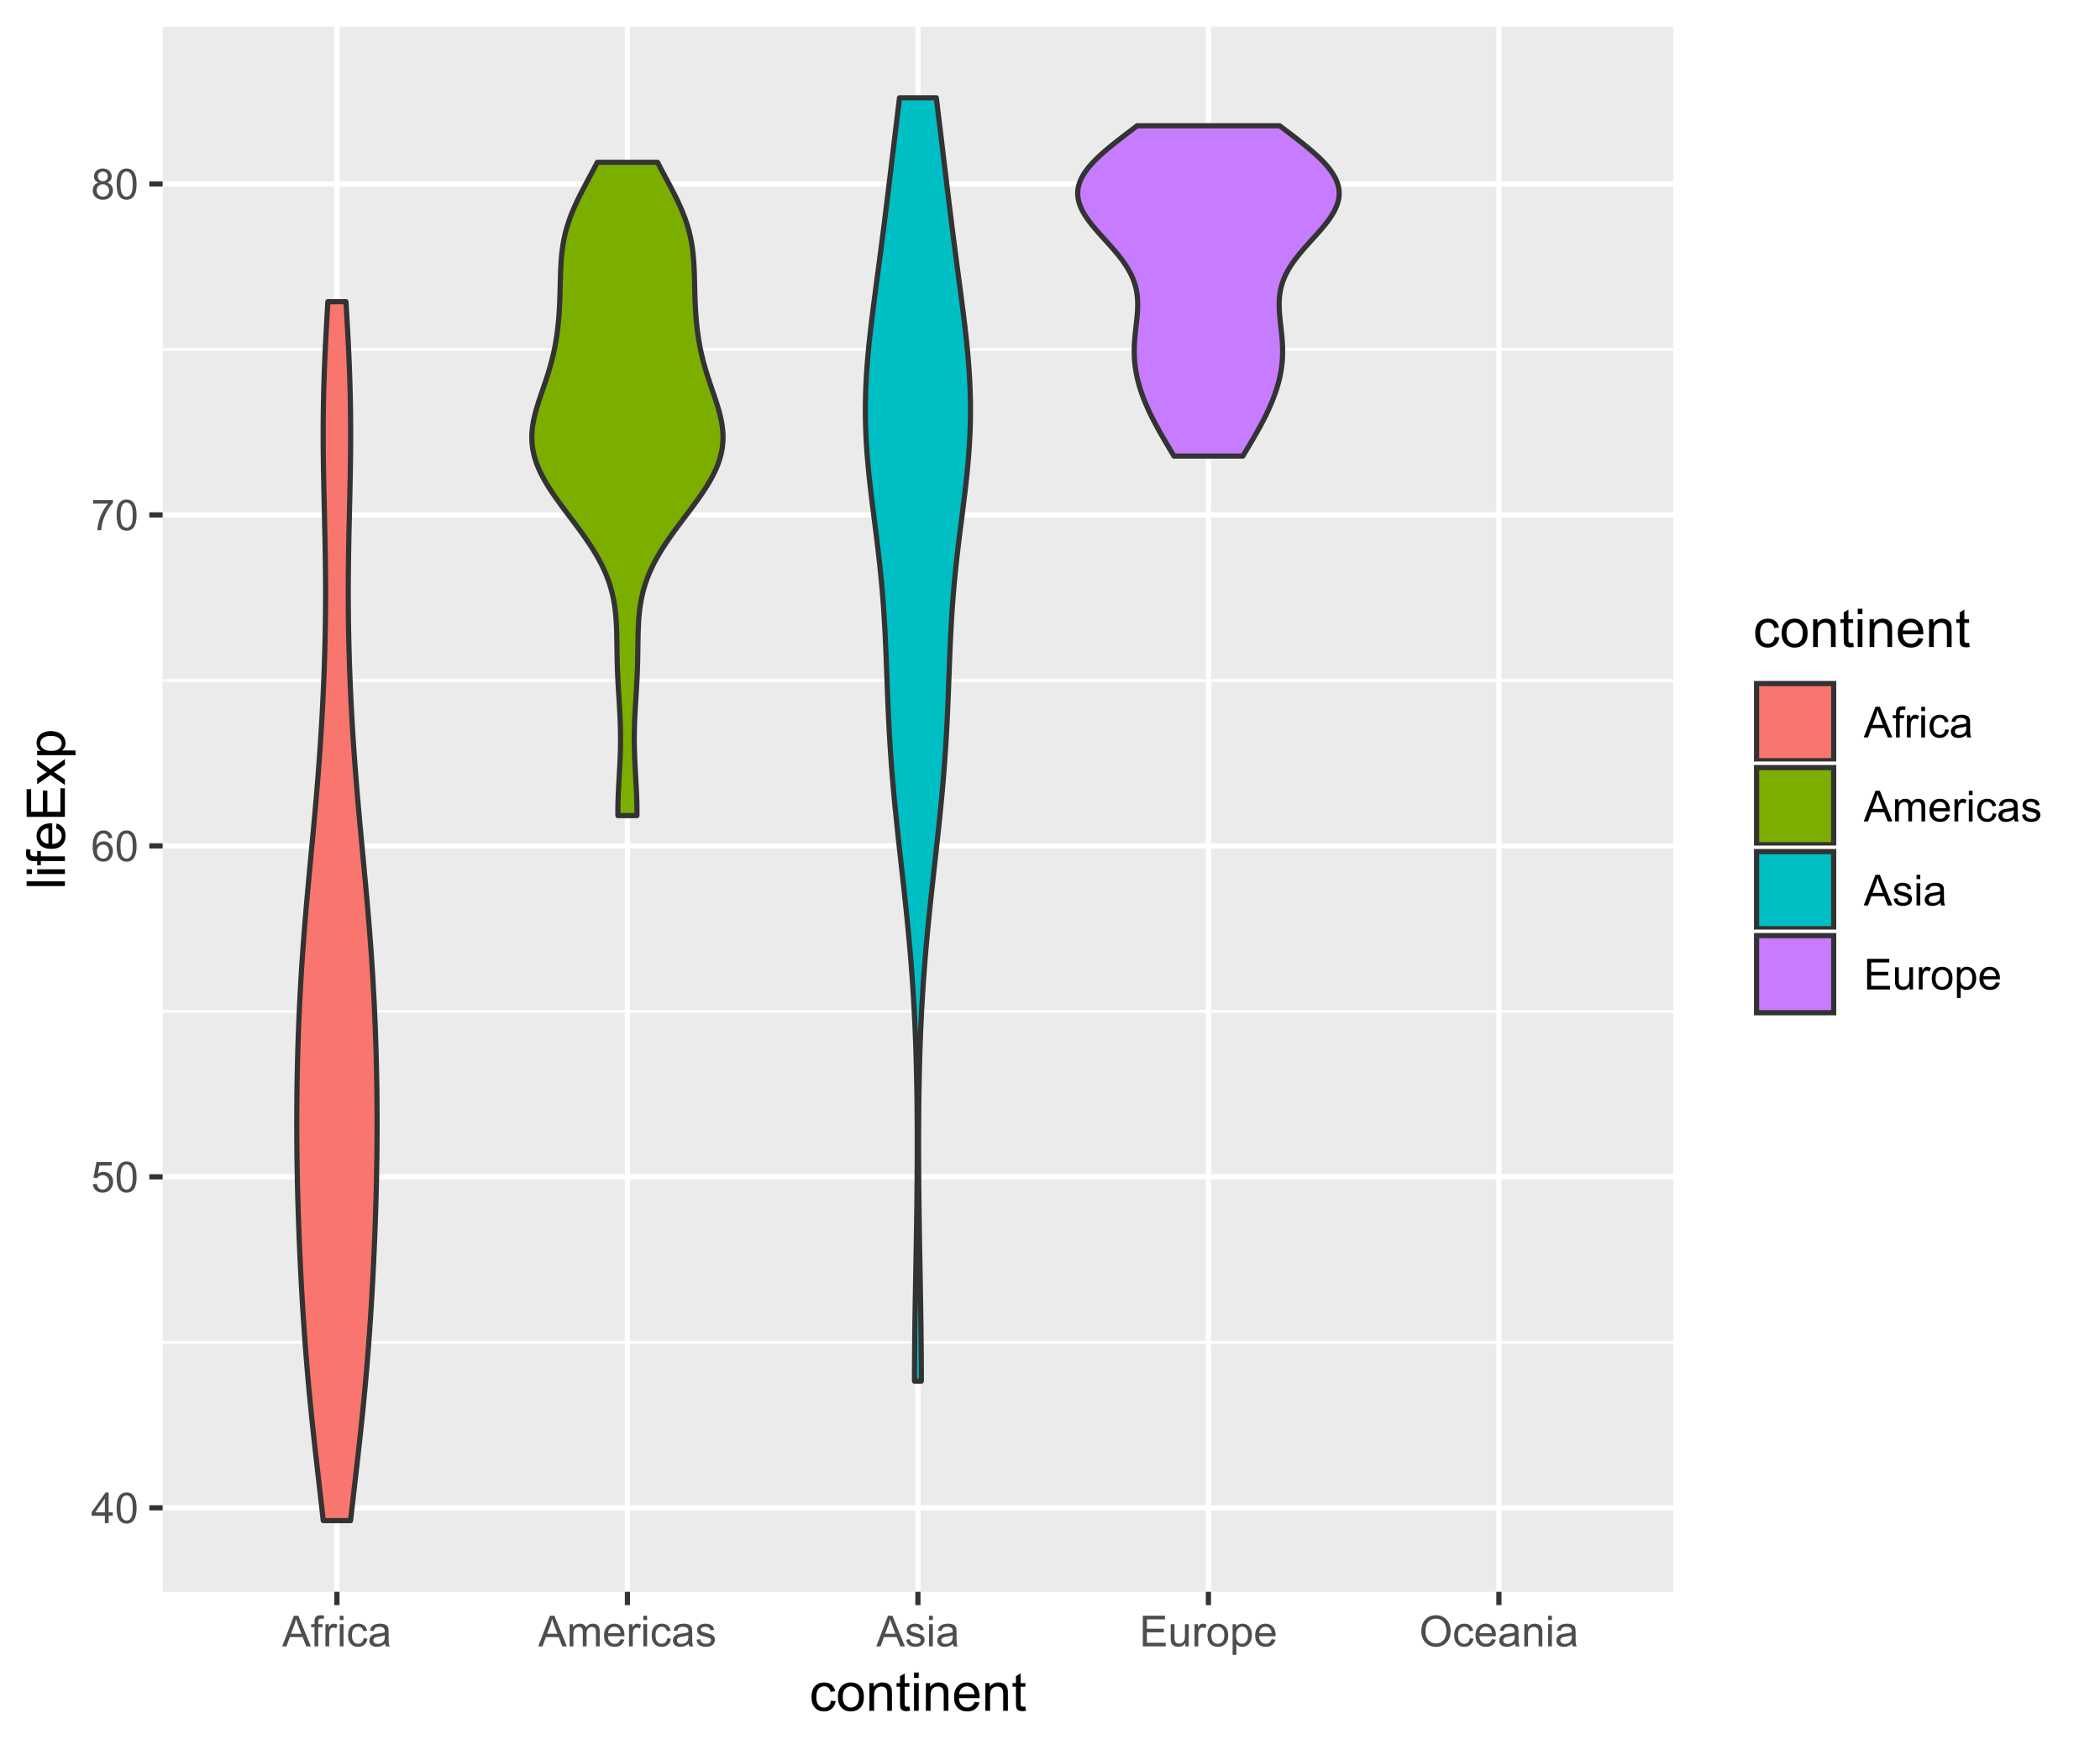 <?xml version="1.0" encoding="UTF-8"?>
<svg xmlns="http://www.w3.org/2000/svg" xmlns:xlink="http://www.w3.org/1999/xlink" width="432pt" height="360pt" viewBox="0 0 432 360" version="1.1">
<defs>
<g>
<symbol overflow="visible" id="glyph0-0">
<path style="stroke:none;" d="M 1.102 0 L 1.102 -5.5 L 5.5 -5.5 L 5.5 0 Z M 1.238 -0.137 L 5.363 -0.137 L 5.363 -5.363 L 1.238 -5.363 Z M 1.238 -0.137 "/>
</symbol>
<symbol overflow="visible" id="glyph0-1">
<path style="stroke:none;" d="M 2.844 0 L 2.844 -1.508 L 0.113 -1.508 L 0.113 -2.219 L 2.988 -6.301 L 3.617 -6.301 L 3.617 -2.219 L 4.469 -2.219 L 4.469 -1.508 L 3.617 -1.508 L 3.617 0 Z M 2.844 -2.219 L 2.844 -5.059 L 0.871 -2.219 Z M 2.844 -2.219 "/>
</symbol>
<symbol overflow="visible" id="glyph0-2">
<path style="stroke:none;" d="M 0.367 -3.105 C 0.363 -3.848 0.438 -4.445 0.594 -4.902 C 0.742 -5.355 0.973 -5.707 1.277 -5.953 C 1.578 -6.199 1.957 -6.32 2.418 -6.324 C 2.754 -6.32 3.051 -6.254 3.309 -6.121 C 3.562 -5.984 3.773 -5.789 3.938 -5.531 C 4.102 -5.273 4.23 -4.961 4.328 -4.594 C 4.422 -4.227 4.469 -3.73 4.473 -3.105 C 4.469 -2.367 4.395 -1.77 4.242 -1.316 C 4.09 -0.859 3.863 -0.508 3.562 -0.262 C 3.258 -0.016 2.875 0.105 2.418 0.109 C 1.809 0.105 1.332 -0.109 0.988 -0.547 C 0.57 -1.066 0.363 -1.922 0.367 -3.105 Z M 1.16 -3.105 C 1.16 -2.07 1.281 -1.379 1.523 -1.039 C 1.766 -0.695 2.062 -0.527 2.418 -0.527 C 2.773 -0.527 3.074 -0.699 3.316 -1.043 C 3.559 -1.387 3.68 -2.074 3.68 -3.105 C 3.68 -4.145 3.559 -4.832 3.316 -5.172 C 3.074 -5.512 2.77 -5.684 2.41 -5.684 C 2.051 -5.684 1.77 -5.531 1.559 -5.234 C 1.293 -4.844 1.16 -4.137 1.16 -3.105 Z M 1.16 -3.105 "/>
</symbol>
<symbol overflow="visible" id="glyph0-3">
<path style="stroke:none;" d="M 0.367 -1.648 L 1.176 -1.719 C 1.234 -1.32 1.375 -1.023 1.594 -0.824 C 1.812 -0.625 2.078 -0.527 2.391 -0.527 C 2.762 -0.527 3.074 -0.668 3.336 -0.949 C 3.59 -1.23 3.719 -1.602 3.723 -2.066 C 3.719 -2.504 3.594 -2.852 3.348 -3.109 C 3.098 -3.363 2.773 -3.492 2.375 -3.492 C 2.125 -3.492 1.902 -3.434 1.703 -3.32 C 1.5 -3.207 1.344 -3.062 1.23 -2.883 L 0.504 -2.977 L 1.113 -6.215 L 4.246 -6.215 L 4.246 -5.473 L 1.73 -5.473 L 1.391 -3.781 C 1.766 -4.039 2.164 -4.172 2.582 -4.176 C 3.129 -4.172 3.594 -3.98 3.973 -3.605 C 4.352 -3.223 4.539 -2.734 4.543 -2.137 C 4.539 -1.562 4.375 -1.07 4.043 -0.656 C 3.637 -0.148 3.086 0.105 2.391 0.109 C 1.816 0.105 1.348 -0.051 0.984 -0.371 C 0.621 -0.691 0.414 -1.117 0.367 -1.648 Z M 0.367 -1.648 "/>
</symbol>
<symbol overflow="visible" id="glyph0-4">
<path style="stroke:none;" d="M 4.379 -4.758 L 3.609 -4.695 C 3.539 -4.996 3.441 -5.219 3.316 -5.359 C 3.105 -5.574 2.848 -5.684 2.543 -5.688 C 2.297 -5.684 2.078 -5.617 1.895 -5.484 C 1.648 -5.305 1.457 -5.043 1.32 -4.703 C 1.176 -4.363 1.105 -3.879 1.102 -3.25 C 1.285 -3.531 1.512 -3.742 1.781 -3.879 C 2.051 -4.016 2.332 -4.082 2.629 -4.086 C 3.141 -4.082 3.578 -3.895 3.945 -3.516 C 4.305 -3.137 4.488 -2.645 4.492 -2.047 C 4.488 -1.648 4.402 -1.281 4.234 -0.941 C 4.062 -0.602 3.828 -0.34 3.531 -0.16 C 3.23 0.02 2.895 0.105 2.52 0.109 C 1.871 0.105 1.344 -0.129 0.941 -0.602 C 0.531 -1.074 0.328 -1.855 0.332 -2.949 C 0.328 -4.16 0.551 -5.047 1.004 -5.602 C 1.395 -6.082 1.926 -6.32 2.59 -6.324 C 3.086 -6.32 3.492 -6.184 3.809 -5.906 C 4.125 -5.629 4.312 -5.246 4.379 -4.758 Z M 1.219 -2.039 C 1.219 -1.773 1.273 -1.516 1.387 -1.273 C 1.5 -1.027 1.66 -0.844 1.863 -0.719 C 2.066 -0.59 2.277 -0.527 2.504 -0.527 C 2.828 -0.527 3.109 -0.656 3.348 -0.922 C 3.578 -1.184 3.695 -1.543 3.699 -2 C 3.695 -2.43 3.582 -2.773 3.352 -3.027 C 3.117 -3.273 2.824 -3.398 2.477 -3.402 C 2.121 -3.398 1.824 -3.273 1.582 -3.027 C 1.34 -2.773 1.219 -2.445 1.219 -2.039 Z M 1.219 -2.039 "/>
</symbol>
<symbol overflow="visible" id="glyph0-5">
<path style="stroke:none;" d="M 0.418 -5.473 L 0.418 -6.219 L 4.496 -6.219 L 4.496 -5.617 C 4.09 -5.188 3.691 -4.621 3.301 -3.914 C 2.902 -3.203 2.602 -2.473 2.391 -1.73 C 2.234 -1.199 2.133 -0.625 2.094 0 L 1.297 0 C 1.305 -0.492 1.402 -1.09 1.59 -1.793 C 1.773 -2.496 2.043 -3.172 2.391 -3.824 C 2.738 -4.477 3.109 -5.027 3.504 -5.473 Z M 0.418 -5.473 "/>
</symbol>
<symbol overflow="visible" id="glyph0-6">
<path style="stroke:none;" d="M 1.555 -3.418 C 1.23 -3.531 0.992 -3.699 0.84 -3.918 C 0.684 -4.133 0.609 -4.395 0.609 -4.699 C 0.609 -5.156 0.773 -5.539 1.102 -5.855 C 1.43 -6.164 1.867 -6.32 2.418 -6.324 C 2.969 -6.32 3.41 -6.16 3.746 -5.844 C 4.078 -5.523 4.246 -5.137 4.25 -4.68 C 4.246 -4.387 4.172 -4.133 4.02 -3.918 C 3.863 -3.699 3.629 -3.531 3.32 -3.418 C 3.707 -3.285 4 -3.082 4.203 -2.805 C 4.402 -2.52 4.504 -2.184 4.508 -1.801 C 4.504 -1.258 4.312 -0.805 3.934 -0.441 C 3.551 -0.074 3.051 0.105 2.434 0.109 C 1.809 0.105 1.309 -0.074 0.926 -0.441 C 0.543 -0.809 0.352 -1.27 0.355 -1.82 C 0.352 -2.23 0.457 -2.574 0.668 -2.852 C 0.875 -3.125 1.168 -3.312 1.555 -3.418 Z M 1.402 -4.727 C 1.398 -4.426 1.496 -4.184 1.688 -3.996 C 1.879 -3.805 2.129 -3.707 2.438 -3.711 C 2.734 -3.707 2.977 -3.801 3.168 -3.992 C 3.355 -4.176 3.449 -4.406 3.453 -4.684 C 3.449 -4.965 3.352 -5.203 3.16 -5.398 C 2.961 -5.586 2.719 -5.684 2.43 -5.688 C 2.129 -5.684 1.883 -5.59 1.691 -5.402 C 1.496 -5.215 1.398 -4.988 1.402 -4.727 Z M 1.152 -1.816 C 1.148 -1.598 1.199 -1.383 1.309 -1.176 C 1.41 -0.969 1.566 -0.809 1.773 -0.695 C 1.98 -0.582 2.203 -0.527 2.441 -0.527 C 2.809 -0.527 3.113 -0.645 3.355 -0.883 C 3.594 -1.121 3.715 -1.426 3.719 -1.793 C 3.715 -2.164 3.59 -2.469 3.344 -2.715 C 3.094 -2.957 2.785 -3.082 2.414 -3.082 C 2.051 -3.082 1.75 -2.961 1.512 -2.719 C 1.27 -2.477 1.148 -2.176 1.152 -1.816 Z M 1.152 -1.816 "/>
</symbol>
<symbol overflow="visible" id="glyph0-7">
<path style="stroke:none;" d="M -0.012 0 L 2.406 -6.301 L 3.305 -6.301 L 5.883 0 L 4.934 0 L 4.199 -1.906 L 1.562 -1.906 L 0.871 0 Z M 1.805 -2.586 L 3.941 -2.586 L 3.281 -4.332 C 3.078 -4.855 2.93 -5.293 2.836 -5.637 C 2.754 -5.23 2.641 -4.828 2.496 -4.434 Z M 1.805 -2.586 "/>
</symbol>
<symbol overflow="visible" id="glyph0-8">
<path style="stroke:none;" d="M 0.766 0 L 0.766 -3.961 L 0.082 -3.961 L 0.082 -4.562 L 0.766 -4.562 L 0.766 -5.047 C 0.762 -5.352 0.789 -5.582 0.848 -5.73 C 0.918 -5.93 1.047 -6.09 1.238 -6.219 C 1.422 -6.34 1.688 -6.402 2.027 -6.406 C 2.246 -6.402 2.484 -6.379 2.75 -6.328 L 2.633 -5.656 C 2.469 -5.68 2.32 -5.695 2.18 -5.699 C 1.945 -5.695 1.777 -5.645 1.68 -5.547 C 1.582 -5.445 1.535 -5.258 1.535 -4.984 L 1.535 -4.562 L 2.422 -4.562 L 2.422 -3.961 L 1.535 -3.961 L 1.535 0 Z M 0.766 0 "/>
</symbol>
<symbol overflow="visible" id="glyph0-9">
<path style="stroke:none;" d="M 0.57 0 L 0.57 -4.562 L 1.266 -4.562 L 1.266 -3.871 C 1.445 -4.191 1.609 -4.406 1.758 -4.512 C 1.906 -4.613 2.07 -4.664 2.258 -4.668 C 2.516 -4.664 2.781 -4.582 3.051 -4.418 L 2.785 -3.699 C 2.59 -3.809 2.402 -3.867 2.219 -3.867 C 2.047 -3.867 1.895 -3.816 1.762 -3.715 C 1.625 -3.613 1.527 -3.473 1.473 -3.293 C 1.383 -3.016 1.34 -2.715 1.344 -2.391 L 1.344 0 Z M 0.57 0 "/>
</symbol>
<symbol overflow="visible" id="glyph0-10">
<path style="stroke:none;" d="M 0.586 -5.41 L 0.586 -6.301 L 1.359 -6.301 L 1.359 -5.41 Z M 0.586 0 L 0.586 -4.562 L 1.359 -4.562 L 1.359 0 Z M 0.586 0 "/>
</symbol>
<symbol overflow="visible" id="glyph0-11">
<path style="stroke:none;" d="M 3.559 -1.672 L 4.32 -1.574 C 4.234 -1.047 4.023 -0.637 3.68 -0.34 C 3.336 -0.047 2.914 0.098 2.418 0.102 C 1.793 0.098 1.293 -0.102 0.914 -0.508 C 0.531 -0.914 0.34 -1.5 0.344 -2.266 C 0.34 -2.754 0.422 -3.184 0.586 -3.559 C 0.75 -3.926 0.996 -4.203 1.332 -4.391 C 1.664 -4.57 2.027 -4.664 2.422 -4.668 C 2.914 -4.664 3.32 -4.539 3.641 -4.289 C 3.953 -4.039 4.156 -3.684 4.246 -3.223 L 3.492 -3.105 C 3.422 -3.41 3.293 -3.641 3.113 -3.797 C 2.926 -3.953 2.707 -4.031 2.453 -4.031 C 2.062 -4.031 1.746 -3.891 1.504 -3.609 C 1.258 -3.328 1.137 -2.887 1.141 -2.285 C 1.137 -1.672 1.254 -1.227 1.492 -0.949 C 1.723 -0.668 2.027 -0.527 2.41 -0.531 C 2.711 -0.527 2.965 -0.621 3.172 -0.809 C 3.371 -0.996 3.5 -1.281 3.559 -1.672 Z M 3.559 -1.672 "/>
</symbol>
<symbol overflow="visible" id="glyph0-12">
<path style="stroke:none;" d="M 3.559 -0.562 C 3.27 -0.32 2.996 -0.148 2.73 -0.047 C 2.465 0.051 2.18 0.098 1.879 0.102 C 1.375 0.098 0.988 -0.02 0.719 -0.266 C 0.449 -0.508 0.316 -0.82 0.316 -1.203 C 0.316 -1.422 0.367 -1.629 0.469 -1.816 C 0.57 -2 0.703 -2.148 0.871 -2.262 C 1.031 -2.371 1.215 -2.453 1.426 -2.516 C 1.574 -2.551 1.805 -2.59 2.113 -2.629 C 2.734 -2.703 3.195 -2.793 3.492 -2.895 C 3.492 -3 3.492 -3.066 3.496 -3.098 C 3.492 -3.41 3.418 -3.633 3.277 -3.766 C 3.074 -3.938 2.781 -4.023 2.398 -4.027 C 2.031 -4.023 1.762 -3.961 1.59 -3.836 C 1.414 -3.707 1.289 -3.48 1.207 -3.16 L 0.453 -3.262 C 0.516 -3.582 0.629 -3.844 0.789 -4.043 C 0.945 -4.242 1.172 -4.395 1.473 -4.504 C 1.77 -4.609 2.117 -4.664 2.508 -4.668 C 2.898 -4.664 3.215 -4.617 3.457 -4.527 C 3.699 -4.434 3.879 -4.32 3.996 -4.184 C 4.109 -4.043 4.188 -3.867 4.238 -3.656 C 4.258 -3.523 4.27 -3.285 4.273 -2.945 L 4.273 -1.914 C 4.27 -1.191 4.289 -0.734 4.324 -0.547 C 4.355 -0.352 4.418 -0.172 4.52 0 L 3.711 0 C 3.629 -0.16 3.578 -0.348 3.559 -0.562 Z M 3.492 -2.289 C 3.211 -2.172 2.789 -2.074 2.23 -2 C 1.91 -1.949 1.684 -1.898 1.555 -1.844 C 1.422 -1.785 1.32 -1.699 1.25 -1.59 C 1.176 -1.477 1.141 -1.355 1.145 -1.227 C 1.141 -1.016 1.219 -0.844 1.379 -0.707 C 1.531 -0.57 1.762 -0.504 2.062 -0.504 C 2.359 -0.504 2.621 -0.566 2.855 -0.699 C 3.086 -0.824 3.258 -1.004 3.367 -1.234 C 3.449 -1.406 3.492 -1.664 3.492 -2.008 Z M 3.492 -2.289 "/>
</symbol>
<symbol overflow="visible" id="glyph0-13">
<path style="stroke:none;" d="M 0.578 0 L 0.578 -4.562 L 1.273 -4.562 L 1.273 -3.922 C 1.414 -4.141 1.605 -4.32 1.844 -4.461 C 2.078 -4.594 2.348 -4.664 2.656 -4.668 C 2.992 -4.664 3.27 -4.594 3.488 -4.457 C 3.699 -4.312 3.852 -4.117 3.945 -3.867 C 4.301 -4.398 4.773 -4.664 5.355 -4.668 C 5.805 -4.664 6.148 -4.539 6.395 -4.289 C 6.637 -4.039 6.762 -3.652 6.762 -3.133 L 6.762 0 L 5.996 0 L 5.996 -2.875 C 5.992 -3.184 5.969 -3.406 5.918 -3.543 C 5.867 -3.676 5.773 -3.785 5.645 -3.871 C 5.512 -3.953 5.359 -3.996 5.184 -3.996 C 4.859 -3.996 4.594 -3.887 4.383 -3.676 C 4.172 -3.457 4.066 -3.117 4.066 -2.652 L 4.066 0 L 3.293 0 L 3.293 -2.965 C 3.293 -3.309 3.227 -3.566 3.102 -3.738 C 2.973 -3.91 2.77 -3.996 2.484 -3.996 C 2.266 -3.996 2.062 -3.938 1.879 -3.824 C 1.691 -3.707 1.559 -3.539 1.477 -3.32 C 1.391 -3.098 1.348 -2.781 1.352 -2.367 L 1.352 0 Z M 0.578 0 "/>
</symbol>
<symbol overflow="visible" id="glyph0-14">
<path style="stroke:none;" d="M 3.703 -1.469 L 4.504 -1.371 C 4.375 -0.902 4.141 -0.539 3.801 -0.285 C 3.461 -0.027 3.027 0.098 2.496 0.102 C 1.828 0.098 1.297 -0.102 0.906 -0.512 C 0.512 -0.918 0.316 -1.496 0.32 -2.242 C 0.316 -3.008 0.516 -3.605 0.914 -4.031 C 1.309 -4.453 1.82 -4.664 2.453 -4.668 C 3.059 -4.664 3.555 -4.457 3.945 -4.043 C 4.328 -3.629 4.523 -3.043 4.527 -2.289 C 4.523 -2.242 4.523 -2.176 4.523 -2.086 L 1.121 -2.086 C 1.145 -1.582 1.289 -1.195 1.547 -0.93 C 1.801 -0.66 2.117 -0.527 2.5 -0.531 C 2.781 -0.527 3.023 -0.602 3.227 -0.754 C 3.426 -0.902 3.586 -1.141 3.703 -1.469 Z M 1.164 -2.719 L 3.711 -2.719 C 3.672 -3.102 3.578 -3.387 3.422 -3.582 C 3.172 -3.879 2.852 -4.031 2.461 -4.031 C 2.105 -4.031 1.805 -3.91 1.566 -3.672 C 1.32 -3.434 1.188 -3.117 1.164 -2.719 Z M 1.164 -2.719 "/>
</symbol>
<symbol overflow="visible" id="glyph0-15">
<path style="stroke:none;" d="M 0.27 -1.363 L 1.035 -1.484 C 1.078 -1.172 1.199 -0.938 1.395 -0.777 C 1.59 -0.609 1.863 -0.527 2.219 -0.531 C 2.57 -0.527 2.832 -0.602 3.008 -0.75 C 3.176 -0.895 3.262 -1.062 3.266 -1.258 C 3.262 -1.43 3.188 -1.566 3.039 -1.672 C 2.93 -1.734 2.664 -1.824 2.246 -1.934 C 1.676 -2.074 1.285 -2.195 1.066 -2.305 C 0.848 -2.406 0.68 -2.551 0.566 -2.738 C 0.453 -2.918 0.398 -3.125 0.398 -3.352 C 0.398 -3.555 0.445 -3.742 0.539 -3.914 C 0.633 -4.086 0.758 -4.23 0.918 -4.348 C 1.039 -4.434 1.203 -4.508 1.41 -4.574 C 1.617 -4.633 1.84 -4.664 2.078 -4.668 C 2.434 -4.664 2.75 -4.613 3.023 -4.512 C 3.293 -4.406 3.492 -4.266 3.621 -4.09 C 3.75 -3.914 3.84 -3.68 3.891 -3.387 L 3.133 -3.281 C 3.098 -3.516 2.996 -3.699 2.832 -3.832 C 2.664 -3.965 2.434 -4.031 2.137 -4.031 C 1.777 -4.031 1.523 -3.973 1.375 -3.855 C 1.223 -3.738 1.148 -3.598 1.148 -3.441 C 1.148 -3.34 1.18 -3.25 1.242 -3.172 C 1.305 -3.086 1.402 -3.02 1.539 -2.965 C 1.613 -2.934 1.84 -2.867 2.223 -2.766 C 2.766 -2.617 3.148 -2.496 3.367 -2.406 C 3.582 -2.312 3.75 -2.176 3.875 -2 C 3.996 -1.82 4.059 -1.602 4.062 -1.34 C 4.059 -1.078 3.984 -0.836 3.836 -0.609 C 3.684 -0.383 3.465 -0.207 3.184 -0.082 C 2.895 0.039 2.574 0.098 2.223 0.102 C 1.625 0.098 1.172 -0.02 0.863 -0.266 C 0.551 -0.508 0.355 -0.875 0.27 -1.363 Z M 0.27 -1.363 "/>
</symbol>
<symbol overflow="visible" id="glyph0-16">
<path style="stroke:none;" d="M 0.695 0 L 0.695 -6.301 L 5.25 -6.301 L 5.25 -5.555 L 1.531 -5.555 L 1.531 -3.625 L 5.016 -3.625 L 5.016 -2.887 L 1.531 -2.887 L 1.531 -0.742 L 5.398 -0.742 L 5.398 0 Z M 0.695 0 "/>
</symbol>
<symbol overflow="visible" id="glyph0-17">
<path style="stroke:none;" d="M 3.57 0 L 3.57 -0.672 C 3.211 -0.156 2.73 0.098 2.121 0.102 C 1.852 0.098 1.598 0.051 1.367 -0.051 C 1.133 -0.152 0.961 -0.281 0.848 -0.441 C 0.734 -0.594 0.656 -0.785 0.609 -1.016 C 0.578 -1.164 0.562 -1.406 0.562 -1.734 L 0.562 -4.562 L 1.336 -4.562 L 1.336 -2.031 C 1.336 -1.625 1.352 -1.352 1.383 -1.215 C 1.43 -1.008 1.531 -0.848 1.691 -0.734 C 1.848 -0.617 2.043 -0.562 2.277 -0.562 C 2.508 -0.562 2.727 -0.621 2.93 -0.738 C 3.133 -0.855 3.273 -1.016 3.359 -1.227 C 3.441 -1.43 3.484 -1.727 3.488 -2.117 L 3.488 -4.562 L 4.262 -4.562 L 4.262 0 Z M 3.57 0 "/>
</symbol>
<symbol overflow="visible" id="glyph0-18">
<path style="stroke:none;" d="M 0.293 -2.281 C 0.293 -3.125 0.527 -3.754 0.996 -4.16 C 1.387 -4.496 1.863 -4.664 2.434 -4.668 C 3.059 -4.664 3.57 -4.457 3.969 -4.051 C 4.363 -3.637 4.562 -3.07 4.566 -2.348 C 4.562 -1.758 4.477 -1.297 4.301 -0.961 C 4.125 -0.625 3.867 -0.363 3.535 -0.176 C 3.195 0.008 2.828 0.098 2.434 0.102 C 1.789 0.098 1.273 -0.102 0.883 -0.512 C 0.488 -0.918 0.293 -1.508 0.293 -2.281 Z M 1.086 -2.281 C 1.082 -1.695 1.211 -1.258 1.469 -0.969 C 1.723 -0.672 2.043 -0.527 2.434 -0.531 C 2.812 -0.527 3.133 -0.672 3.391 -0.969 C 3.645 -1.258 3.773 -1.707 3.773 -2.309 C 3.773 -2.871 3.645 -3.297 3.387 -3.59 C 3.129 -3.879 2.809 -4.023 2.434 -4.027 C 2.043 -4.023 1.723 -3.879 1.469 -3.594 C 1.211 -3.301 1.082 -2.863 1.086 -2.281 Z M 1.086 -2.281 "/>
</symbol>
<symbol overflow="visible" id="glyph0-19">
<path style="stroke:none;" d="M 0.578 1.75 L 0.578 -4.562 L 1.285 -4.562 L 1.285 -3.969 C 1.449 -4.199 1.637 -4.375 1.848 -4.492 C 2.051 -4.605 2.305 -4.664 2.609 -4.668 C 2.992 -4.664 3.336 -4.562 3.637 -4.367 C 3.934 -4.164 4.16 -3.883 4.312 -3.516 C 4.465 -3.148 4.539 -2.746 4.543 -2.316 C 4.539 -1.848 4.457 -1.43 4.289 -1.055 C 4.121 -0.68 3.875 -0.391 3.559 -0.195 C 3.238 0.004 2.902 0.098 2.551 0.102 C 2.289 0.098 2.059 0.047 1.855 -0.059 C 1.648 -0.168 1.48 -0.305 1.352 -0.473 L 1.352 1.75 Z M 1.281 -2.258 C 1.277 -1.664 1.395 -1.23 1.637 -0.953 C 1.871 -0.668 2.16 -0.527 2.5 -0.531 C 2.84 -0.527 3.133 -0.672 3.383 -0.969 C 3.625 -1.258 3.75 -1.711 3.75 -2.32 C 3.75 -2.898 3.629 -3.332 3.391 -3.625 C 3.152 -3.914 2.867 -4.059 2.535 -4.062 C 2.203 -4.059 1.91 -3.906 1.66 -3.598 C 1.402 -3.289 1.277 -2.84 1.281 -2.258 Z M 1.281 -2.258 "/>
</symbol>
<symbol overflow="visible" id="glyph0-20">
<path style="stroke:none;" d="M 0.426 -3.066 C 0.422 -4.109 0.703 -4.93 1.266 -5.523 C 1.828 -6.113 2.551 -6.41 3.441 -6.41 C 4.02 -6.41 4.543 -6.27 5.012 -5.992 C 5.477 -5.715 5.836 -5.328 6.082 -4.832 C 6.324 -4.332 6.445 -3.77 6.449 -3.141 C 6.445 -2.5 6.316 -1.926 6.062 -1.426 C 5.801 -0.918 5.434 -0.539 4.965 -0.281 C 4.488 -0.023 3.98 0.105 3.438 0.109 C 2.84 0.105 2.309 -0.035 1.848 -0.32 C 1.379 -0.605 1.027 -0.996 0.785 -1.496 C 0.543 -1.988 0.422 -2.512 0.426 -3.066 Z M 1.285 -3.055 C 1.281 -2.293 1.484 -1.695 1.895 -1.262 C 2.301 -0.82 2.816 -0.602 3.434 -0.605 C 4.059 -0.602 4.574 -0.824 4.98 -1.266 C 5.387 -1.707 5.59 -2.332 5.59 -3.145 C 5.59 -3.656 5.5 -4.105 5.328 -4.488 C 5.152 -4.871 4.902 -5.168 4.57 -5.379 C 4.234 -5.59 3.859 -5.695 3.445 -5.695 C 2.855 -5.695 2.348 -5.492 1.922 -5.086 C 1.496 -4.68 1.281 -4 1.285 -3.055 Z M 1.285 -3.055 "/>
</symbol>
<symbol overflow="visible" id="glyph0-21">
<path style="stroke:none;" d="M 0.578 0 L 0.578 -4.562 L 1.277 -4.562 L 1.277 -3.914 C 1.609 -4.414 2.09 -4.664 2.727 -4.668 C 3 -4.664 3.254 -4.613 3.484 -4.52 C 3.715 -4.418 3.887 -4.289 4.004 -4.129 C 4.113 -3.969 4.195 -3.777 4.246 -3.559 C 4.273 -3.41 4.289 -3.16 4.289 -2.805 L 4.289 0 L 3.516 0 L 3.516 -2.777 C 3.516 -3.09 3.484 -3.324 3.426 -3.484 C 3.363 -3.637 3.258 -3.762 3.105 -3.855 C 2.949 -3.949 2.77 -3.996 2.566 -3.996 C 2.234 -3.996 1.949 -3.891 1.711 -3.68 C 1.469 -3.469 1.348 -3.07 1.352 -2.492 L 1.352 0 Z M 0.578 0 "/>
</symbol>
<symbol overflow="visible" id="glyph1-0">
<path style="stroke:none;" d="M 1.375 0 L 1.375 -6.875 L 6.875 -6.875 L 6.875 0 Z M 1.547 -0.172 L 6.703 -0.172 L 6.703 -6.703 L 1.547 -6.703 Z M 1.547 -0.172 "/>
</symbol>
<symbol overflow="visible" id="glyph1-1">
<path style="stroke:none;" d="M 4.445 -2.09 L 5.398 -1.965 C 5.289 -1.309 5.023 -0.797 4.598 -0.426 C 4.168 -0.055 3.645 0.129 3.023 0.129 C 2.242 0.129 1.613 -0.125 1.141 -0.637 C 0.664 -1.145 0.426 -1.875 0.43 -2.832 C 0.426 -3.441 0.527 -3.98 0.734 -4.445 C 0.938 -4.906 1.25 -5.254 1.668 -5.484 C 2.082 -5.715 2.535 -5.828 3.031 -5.832 C 3.645 -5.828 4.152 -5.672 4.547 -5.363 C 4.941 -5.047 5.191 -4.602 5.305 -4.027 L 4.367 -3.883 C 4.273 -4.262 4.117 -4.551 3.891 -4.746 C 3.664 -4.941 3.387 -5.039 3.066 -5.039 C 2.574 -5.039 2.18 -4.863 1.879 -4.516 C 1.57 -4.164 1.418 -3.613 1.422 -2.859 C 1.418 -2.09 1.566 -1.531 1.863 -1.184 C 2.156 -0.836 2.539 -0.66 3.012 -0.664 C 3.391 -0.66 3.707 -0.777 3.961 -1.012 C 4.215 -1.242 4.375 -1.602 4.445 -2.09 Z M 4.445 -2.09 "/>
</symbol>
<symbol overflow="visible" id="glyph1-2">
<path style="stroke:none;" d="M 0.367 -2.852 C 0.363 -3.906 0.656 -4.688 1.246 -5.199 C 1.734 -5.617 2.332 -5.828 3.039 -5.832 C 3.82 -5.828 4.461 -5.574 4.961 -5.062 C 5.457 -4.547 5.707 -3.836 5.711 -2.934 C 5.707 -2.195 5.598 -1.617 5.379 -1.199 C 5.156 -0.777 4.832 -0.449 4.414 -0.219 C 3.992 0.016 3.535 0.129 3.039 0.129 C 2.238 0.129 1.594 -0.125 1.105 -0.637 C 0.609 -1.148 0.363 -1.887 0.367 -2.852 Z M 1.359 -2.852 C 1.359 -2.121 1.516 -1.574 1.836 -1.211 C 2.152 -0.844 2.555 -0.66 3.039 -0.664 C 3.516 -0.66 3.914 -0.844 4.234 -1.211 C 4.551 -1.574 4.711 -2.133 4.715 -2.883 C 4.711 -3.586 4.551 -4.117 4.234 -4.484 C 3.91 -4.844 3.512 -5.027 3.039 -5.031 C 2.555 -5.027 2.152 -4.848 1.836 -4.488 C 1.516 -4.129 1.359 -3.582 1.359 -2.852 Z M 1.359 -2.852 "/>
</symbol>
<symbol overflow="visible" id="glyph1-3">
<path style="stroke:none;" d="M 0.727 0 L 0.727 -5.703 L 1.594 -5.703 L 1.594 -4.895 C 2.012 -5.516 2.617 -5.828 3.41 -5.832 C 3.754 -5.828 4.066 -5.766 4.355 -5.645 C 4.641 -5.52 4.859 -5.359 5.004 -5.16 C 5.145 -4.957 5.242 -4.719 5.305 -4.445 C 5.336 -4.266 5.355 -3.953 5.359 -3.508 L 5.359 0 L 4.395 0 L 4.395 -3.469 C 4.395 -3.863 4.355 -4.156 4.281 -4.352 C 4.203 -4.543 4.07 -4.699 3.879 -4.82 C 3.688 -4.934 3.461 -4.992 3.207 -4.996 C 2.793 -4.992 2.438 -4.859 2.141 -4.602 C 1.836 -4.336 1.688 -3.844 1.691 -3.117 L 1.691 0 Z M 0.727 0 "/>
</symbol>
<symbol overflow="visible" id="glyph1-4">
<path style="stroke:none;" d="M 2.836 -0.863 L 2.977 -0.012 C 2.703 0.043 2.457 0.07 2.246 0.074 C 1.891 0.07 1.621 0.02 1.43 -0.09 C 1.234 -0.199 1.098 -0.348 1.02 -0.527 C 0.941 -0.707 0.902 -1.086 0.902 -1.672 L 0.902 -4.953 L 0.195 -4.953 L 0.195 -5.703 L 0.902 -5.703 L 0.902 -7.117 L 1.863 -7.695 L 1.863 -5.703 L 2.836 -5.703 L 2.836 -4.953 L 1.863 -4.953 L 1.863 -1.617 C 1.863 -1.34 1.879 -1.16 1.914 -1.086 C 1.945 -1.004 2 -0.941 2.078 -0.898 C 2.152 -0.848 2.262 -0.824 2.41 -0.828 C 2.516 -0.824 2.66 -0.836 2.836 -0.863 Z M 2.836 -0.863 "/>
</symbol>
<symbol overflow="visible" id="glyph1-5">
<path style="stroke:none;" d="M 0.73 -6.762 L 0.73 -7.875 L 1.695 -7.875 L 1.695 -6.762 Z M 0.73 0 L 0.73 -5.703 L 1.695 -5.703 L 1.695 0 Z M 0.73 0 "/>
</symbol>
<symbol overflow="visible" id="glyph1-6">
<path style="stroke:none;" d="M 4.629 -1.836 L 5.629 -1.715 C 5.469 -1.125 5.176 -0.672 4.75 -0.352 C 4.324 -0.031 3.781 0.129 3.121 0.129 C 2.281 0.129 1.617 -0.125 1.133 -0.641 C 0.641 -1.152 0.398 -1.875 0.402 -2.805 C 0.398 -3.762 0.645 -4.504 1.145 -5.035 C 1.637 -5.562 2.277 -5.828 3.066 -5.832 C 3.824 -5.828 4.449 -5.57 4.934 -5.051 C 5.418 -4.531 5.66 -3.801 5.66 -2.863 C 5.66 -2.805 5.656 -2.719 5.656 -2.605 L 1.402 -2.605 C 1.434 -1.977 1.613 -1.496 1.934 -1.164 C 2.25 -0.828 2.645 -0.66 3.125 -0.664 C 3.477 -0.66 3.781 -0.754 4.031 -0.945 C 4.281 -1.129 4.48 -1.426 4.629 -1.836 Z M 1.457 -3.398 L 4.641 -3.398 C 4.598 -3.879 4.473 -4.238 4.273 -4.48 C 3.961 -4.852 3.562 -5.039 3.078 -5.039 C 2.629 -5.039 2.258 -4.891 1.957 -4.594 C 1.652 -4.297 1.484 -3.898 1.457 -3.398 Z M 1.457 -3.398 "/>
</symbol>
<symbol overflow="visible" id="glyph2-0">
<path style="stroke:none;" d="M 0 -1.375 L -6.875 -1.375 L -6.875 -6.875 L 0 -6.875 Z M -0.172 -1.547 L -0.172 -6.703 L -6.703 -6.703 L -6.703 -1.547 Z M -0.172 -1.547 "/>
</symbol>
<symbol overflow="visible" id="glyph2-1">
<path style="stroke:none;" d="M 0 -0.703 L -7.875 -0.703 L -7.875 -1.672 L 0 -1.672 Z M 0 -0.703 "/>
</symbol>
<symbol overflow="visible" id="glyph2-2">
<path style="stroke:none;" d="M -6.762 -0.73 L -7.875 -0.73 L -7.875 -1.699 L -6.762 -1.699 Z M 0 -0.73 L -5.703 -0.73 L -5.703 -1.699 L 0 -1.695 Z M 0 -0.73 "/>
</symbol>
<symbol overflow="visible" id="glyph2-3">
<path style="stroke:none;" d="M 0 -0.957 L -4.953 -0.957 L -4.953 -0.102 L -5.703 -0.102 L -5.703 -0.957 L -6.312 -0.957 C -6.691 -0.953 -6.977 -0.988 -7.164 -1.059 C -7.41 -1.148 -7.613 -1.312 -7.773 -1.551 C -7.926 -1.781 -8.004 -2.109 -8.008 -2.535 C -8.004 -2.805 -7.973 -3.105 -7.91 -3.438 L -7.07 -3.293 C -7.102 -3.09 -7.117 -2.898 -7.121 -2.723 C -7.117 -2.426 -7.055 -2.219 -6.934 -2.098 C -6.805 -1.977 -6.57 -1.914 -6.23 -1.918 L -5.703 -1.918 L -5.703 -3.031 L -4.953 -3.031 L -4.953 -1.918 L 0 -1.918 Z M 0 -0.957 "/>
</symbol>
<symbol overflow="visible" id="glyph2-4">
<path style="stroke:none;" d="M -1.836 -4.629 L -1.715 -5.629 C -1.125 -5.469 -0.672 -5.176 -0.352 -4.75 C -0.031 -4.324 0.129 -3.781 0.129 -3.121 C 0.129 -2.281 -0.125 -1.617 -0.641 -1.133 C -1.152 -0.641 -1.875 -0.398 -2.805 -0.402 C -3.762 -0.398 -4.504 -0.645 -5.035 -1.145 C -5.562 -1.637 -5.828 -2.277 -5.832 -3.066 C -5.828 -3.824 -5.57 -4.449 -5.051 -4.934 C -4.531 -5.418 -3.801 -5.66 -2.863 -5.66 C -2.805 -5.66 -2.719 -5.656 -2.605 -5.656 L -2.605 -1.402 C -1.977 -1.434 -1.496 -1.613 -1.164 -1.934 C -0.828 -2.25 -0.66 -2.645 -0.664 -3.125 C -0.66 -3.477 -0.754 -3.781 -0.941 -4.031 C -1.125 -4.281 -1.422 -4.48 -1.836 -4.629 Z M -3.398 -1.457 L -3.398 -4.641 C -3.879 -4.598 -4.238 -4.473 -4.48 -4.273 C -4.852 -3.961 -5.039 -3.562 -5.039 -3.078 C -5.039 -2.629 -4.891 -2.258 -4.594 -1.957 C -4.297 -1.652 -3.898 -1.484 -3.398 -1.457 Z M -3.398 -1.457 "/>
</symbol>
<symbol overflow="visible" id="glyph2-5">
<path style="stroke:none;" d="M 0 -0.871 L -7.875 -0.871 L -7.875 -6.562 L -6.945 -6.562 L -6.945 -1.914 L -4.531 -1.914 L -4.531 -6.27 L -3.609 -6.27 L -3.609 -1.914 L -0.93 -1.914 L -0.93 -6.746 L 0 -6.746 Z M 0 -0.871 "/>
</symbol>
<symbol overflow="visible" id="glyph2-6">
<path style="stroke:none;" d="M 0 -0.082 L -2.965 -2.164 L -5.703 -0.238 L -5.703 -1.445 L -4.367 -2.32 C -4.109 -2.484 -3.898 -2.617 -3.727 -2.719 C -3.961 -2.875 -4.168 -3.02 -4.355 -3.152 L -5.703 -4.113 L -5.703 -5.27 L -3.02 -3.297 L 0 -5.418 L 0 -4.234 L -1.773 -3.062 L -2.25 -2.75 L 0 -1.25 Z M 0 -0.082 "/>
</symbol>
<symbol overflow="visible" id="glyph2-7">
<path style="stroke:none;" d="M 2.188 -0.727 L -5.703 -0.727 L -5.703 -1.605 L -4.961 -1.605 C -5.25 -1.812 -5.469 -2.047 -5.613 -2.309 C -5.758 -2.57 -5.828 -2.887 -5.832 -3.262 C -5.828 -3.746 -5.703 -4.176 -5.457 -4.551 C -5.203 -4.922 -4.852 -5.203 -4.395 -5.391 C -3.938 -5.578 -3.438 -5.672 -2.895 -5.676 C -2.309 -5.672 -1.781 -5.566 -1.316 -5.359 C -0.848 -5.148 -0.488 -4.844 -0.242 -4.449 C 0.008 -4.047 0.129 -3.629 0.129 -3.191 C 0.129 -2.867 0.062 -2.578 -0.074 -2.32 C -0.207 -2.062 -0.379 -1.852 -0.59 -1.691 L 2.188 -1.691 Z M -2.82 -1.602 C -2.082 -1.598 -1.539 -1.746 -1.191 -2.047 C -0.836 -2.34 -0.66 -2.699 -0.664 -3.125 C -0.66 -3.551 -0.844 -3.918 -1.211 -4.227 C -1.574 -4.531 -2.137 -4.688 -2.898 -4.688 C -3.625 -4.688 -4.168 -4.535 -4.531 -4.238 C -4.891 -3.938 -5.074 -3.582 -5.074 -3.168 C -5.074 -2.754 -4.879 -2.391 -4.496 -2.074 C -4.109 -1.758 -3.551 -1.598 -2.82 -1.602 Z M -2.82 -1.602 "/>
</symbol>
</g>
<clipPath id="clip1">
  <path d="M 33.453 5.48 L 345 5.48 L 345 328 L 33.453 328 Z M 33.453 5.48 "/>
</clipPath>
<clipPath id="clip2">
  <path d="M 33.453 275 L 345 275 L 345 277 L 33.453 277 Z M 33.453 275 "/>
</clipPath>
<clipPath id="clip3">
  <path d="M 33.453 207 L 345 207 L 345 209 L 33.453 209 Z M 33.453 207 "/>
</clipPath>
<clipPath id="clip4">
  <path d="M 33.453 139 L 345 139 L 345 141 L 33.453 141 Z M 33.453 139 "/>
</clipPath>
<clipPath id="clip5">
  <path d="M 33.453 71 L 345 71 L 345 73 L 33.453 73 Z M 33.453 71 "/>
</clipPath>
<clipPath id="clip6">
  <path d="M 33.453 309 L 345 309 L 345 311 L 33.453 311 Z M 33.453 309 "/>
</clipPath>
<clipPath id="clip7">
  <path d="M 33.453 241 L 345 241 L 345 243 L 33.453 243 Z M 33.453 241 "/>
</clipPath>
<clipPath id="clip8">
  <path d="M 33.453 173 L 345 173 L 345 175 L 33.453 175 Z M 33.453 173 "/>
</clipPath>
<clipPath id="clip9">
  <path d="M 33.453 105 L 345 105 L 345 107 L 33.453 107 Z M 33.453 105 "/>
</clipPath>
<clipPath id="clip10">
  <path d="M 33.453 37 L 345 37 L 345 39 L 33.453 39 Z M 33.453 37 "/>
</clipPath>
<clipPath id="clip11">
  <path d="M 68 5.48 L 70 5.48 L 70 328 L 68 328 Z M 68 5.48 "/>
</clipPath>
<clipPath id="clip12">
  <path d="M 128 5.48 L 130 5.48 L 130 328 L 128 328 Z M 128 5.48 "/>
</clipPath>
<clipPath id="clip13">
  <path d="M 188 5.48 L 190 5.48 L 190 328 L 188 328 Z M 188 5.48 "/>
</clipPath>
<clipPath id="clip14">
  <path d="M 248 5.48 L 250 5.48 L 250 328 L 248 328 Z M 248 5.48 "/>
</clipPath>
<clipPath id="clip15">
  <path d="M 307 5.48 L 309 5.48 L 309 328 L 307 328 Z M 307 5.48 "/>
</clipPath>
</defs>
<g id="surface21">
<rect x="0" y="0" width="432" height="360" style="fill:rgb(100%,100%,100%);fill-opacity:1;stroke:none;"/>
<rect x="0" y="0" width="432" height="360" style="fill:rgb(100%,100%,100%);fill-opacity:1;stroke:none;"/>
<path style="fill:none;stroke-width:1.067;stroke-linecap:round;stroke-linejoin:round;stroke:rgb(100%,100%,100%);stroke-opacity:1;stroke-miterlimit:10;" d="M 0 360 L 432 360 L 432 0 L 0 0 Z M 0 360 "/>
<g clip-path="url(#clip1)" clip-rule="nonzero">
<path style=" stroke:none;fill-rule:nonzero;fill:rgb(92.157%,92.157%,92.157%);fill-opacity:1;" d="M 33.453 327.395 L 344.207 327.395 L 344.207 5.477 L 33.453 5.477 Z M 33.453 327.395 "/>
</g>
<g clip-path="url(#clip2)" clip-rule="nonzero">
<path style="fill:none;stroke-width:0.533;stroke-linecap:butt;stroke-linejoin:round;stroke:rgb(100%,100%,100%);stroke-opacity:1;stroke-miterlimit:10;" d="M 33.453 276.094 L 344.207 276.094 "/>
</g>
<g clip-path="url(#clip3)" clip-rule="nonzero">
<path style="fill:none;stroke-width:0.533;stroke-linecap:butt;stroke-linejoin:round;stroke:rgb(100%,100%,100%);stroke-opacity:1;stroke-miterlimit:10;" d="M 33.453 208.016 L 344.207 208.016 "/>
</g>
<g clip-path="url(#clip4)" clip-rule="nonzero">
<path style="fill:none;stroke-width:0.533;stroke-linecap:butt;stroke-linejoin:round;stroke:rgb(100%,100%,100%);stroke-opacity:1;stroke-miterlimit:10;" d="M 33.453 139.941 L 344.207 139.941 "/>
</g>
<g clip-path="url(#clip5)" clip-rule="nonzero">
<path style="fill:none;stroke-width:0.533;stroke-linecap:butt;stroke-linejoin:round;stroke:rgb(100%,100%,100%);stroke-opacity:1;stroke-miterlimit:10;" d="M 33.453 71.867 L 344.207 71.867 "/>
</g>
<g clip-path="url(#clip6)" clip-rule="nonzero">
<path style="fill:none;stroke-width:1.067;stroke-linecap:butt;stroke-linejoin:round;stroke:rgb(100%,100%,100%);stroke-opacity:1;stroke-miterlimit:10;" d="M 33.453 310.129 L 344.207 310.129 "/>
</g>
<g clip-path="url(#clip7)" clip-rule="nonzero">
<path style="fill:none;stroke-width:1.067;stroke-linecap:butt;stroke-linejoin:round;stroke:rgb(100%,100%,100%);stroke-opacity:1;stroke-miterlimit:10;" d="M 33.453 242.055 L 344.207 242.055 "/>
</g>
<g clip-path="url(#clip8)" clip-rule="nonzero">
<path style="fill:none;stroke-width:1.067;stroke-linecap:butt;stroke-linejoin:round;stroke:rgb(100%,100%,100%);stroke-opacity:1;stroke-miterlimit:10;" d="M 33.453 173.98 L 344.207 173.98 "/>
</g>
<g clip-path="url(#clip9)" clip-rule="nonzero">
<path style="fill:none;stroke-width:1.067;stroke-linecap:butt;stroke-linejoin:round;stroke:rgb(100%,100%,100%);stroke-opacity:1;stroke-miterlimit:10;" d="M 33.453 105.906 L 344.207 105.906 "/>
</g>
<g clip-path="url(#clip10)" clip-rule="nonzero">
<path style="fill:none;stroke-width:1.067;stroke-linecap:butt;stroke-linejoin:round;stroke:rgb(100%,100%,100%);stroke-opacity:1;stroke-miterlimit:10;" d="M 33.453 37.832 L 344.207 37.832 "/>
</g>
<g clip-path="url(#clip11)" clip-rule="nonzero">
<path style="fill:none;stroke-width:1.067;stroke-linecap:butt;stroke-linejoin:round;stroke:rgb(100%,100%,100%);stroke-opacity:1;stroke-miterlimit:10;" d="M 69.309 327.395 L 69.309 5.48 "/>
</g>
<g clip-path="url(#clip12)" clip-rule="nonzero">
<path style="fill:none;stroke-width:1.067;stroke-linecap:butt;stroke-linejoin:round;stroke:rgb(100%,100%,100%);stroke-opacity:1;stroke-miterlimit:10;" d="M 129.07 327.395 L 129.07 5.48 "/>
</g>
<g clip-path="url(#clip13)" clip-rule="nonzero">
<path style="fill:none;stroke-width:1.067;stroke-linecap:butt;stroke-linejoin:round;stroke:rgb(100%,100%,100%);stroke-opacity:1;stroke-miterlimit:10;" d="M 188.828 327.395 L 188.828 5.48 "/>
</g>
<g clip-path="url(#clip14)" clip-rule="nonzero">
<path style="fill:none;stroke-width:1.067;stroke-linecap:butt;stroke-linejoin:round;stroke:rgb(100%,100%,100%);stroke-opacity:1;stroke-miterlimit:10;" d="M 248.59 327.395 L 248.59 5.48 "/>
</g>
<g clip-path="url(#clip15)" clip-rule="nonzero">
<path style="fill:none;stroke-width:1.067;stroke-linecap:butt;stroke-linejoin:round;stroke:rgb(100%,100%,100%);stroke-opacity:1;stroke-miterlimit:10;" d="M 308.348 327.395 L 308.348 5.48 "/>
</g>
<path style="fill-rule:nonzero;fill:rgb(97.255%,46.275%,42.745%);fill-opacity:1;stroke-width:1.067;stroke-linecap:round;stroke-linejoin:round;stroke:rgb(20%,20%,20%);stroke-opacity:1;stroke-miterlimit:10;" d="M 66.496 312.762 L 66.441 312.273 L 66.387 311.781 L 66.332 311.293 L 66.223 310.309 L 66.168 309.82 L 66.113 309.328 L 66.055 308.84 L 65.945 307.855 L 65.887 307.367 L 65.832 306.875 L 65.777 306.387 L 65.719 305.895 L 65.664 305.402 L 65.605 304.914 L 65.551 304.422 L 65.492 303.934 L 65.383 302.949 L 65.324 302.461 L 65.27 301.969 L 65.211 301.48 L 65.102 300.496 L 65.047 300.008 L 64.988 299.516 L 64.934 299.027 L 64.824 298.043 L 64.77 297.555 L 64.715 297.062 L 64.66 296.574 L 64.605 296.082 L 64.555 295.59 L 64.5 295.102 L 64.449 294.609 L 64.395 294.121 L 64.344 293.629 L 64.289 293.137 L 64.238 292.648 L 64.188 292.156 L 64.137 291.668 L 64.035 290.684 L 63.988 290.195 L 63.938 289.703 L 63.891 289.215 L 63.84 288.723 L 63.793 288.23 L 63.746 287.742 L 63.699 287.25 L 63.652 286.762 L 63.559 285.777 L 63.516 285.289 L 63.469 284.797 L 63.426 284.309 L 63.34 283.324 L 63.297 282.836 L 63.254 282.344 L 63.211 281.855 L 63.172 281.363 L 63.129 280.871 L 63.09 280.383 L 63.047 279.891 L 63.008 279.402 L 62.93 278.418 L 62.891 277.93 L 62.855 277.438 L 62.816 276.949 L 62.781 276.457 L 62.742 275.965 L 62.707 275.477 L 62.672 274.984 L 62.637 274.496 L 62.602 274.004 L 62.57 273.512 L 62.535 273.023 L 62.5 272.531 L 62.469 272.043 L 62.434 271.551 L 62.402 271.059 L 62.371 270.57 L 62.34 270.078 L 62.309 269.59 L 62.277 269.098 L 62.25 268.605 L 62.219 268.117 L 62.188 267.625 L 62.16 267.137 L 62.133 266.645 L 62.102 266.152 L 62.074 265.664 L 62.047 265.172 L 62.02 264.684 L 61.992 264.191 L 61.969 263.699 L 61.941 263.211 L 61.914 262.719 L 61.891 262.23 L 61.863 261.738 L 61.84 261.246 L 61.816 260.758 L 61.793 260.266 L 61.77 259.777 L 61.723 258.793 L 61.699 258.305 L 61.676 257.812 L 61.656 257.324 L 61.633 256.832 L 61.613 256.34 L 61.594 255.852 L 61.57 255.359 L 61.551 254.871 L 61.512 253.887 L 61.492 253.398 L 61.477 252.906 L 61.457 252.418 L 61.438 251.926 L 61.422 251.434 L 61.402 250.945 L 61.387 250.453 L 61.371 249.965 L 61.34 248.98 L 61.324 248.492 L 61.309 248 L 61.293 247.512 L 61.281 247.02 L 61.266 246.527 L 61.254 246.039 L 61.238 245.547 L 61.227 245.059 L 61.203 244.074 L 61.191 243.586 L 61.18 243.094 L 61.172 242.605 L 61.16 242.113 L 61.152 241.621 L 61.141 241.133 L 61.133 240.641 L 61.125 240.152 L 61.109 239.168 L 61.102 238.68 L 61.094 238.188 L 61.09 237.699 L 61.082 237.207 L 61.078 236.715 L 61.07 236.227 L 61.066 235.734 L 61.062 235.246 L 61.059 234.754 L 61.059 234.262 L 61.055 233.773 L 61.051 233.281 L 61.051 232.793 L 61.047 232.301 L 61.047 230.34 L 61.051 229.848 L 61.051 228.867 L 61.055 228.375 L 61.059 227.887 L 61.062 227.395 L 61.062 226.902 L 61.07 226.414 L 61.074 225.922 L 61.078 225.434 L 61.082 224.941 L 61.09 224.449 L 61.098 223.961 L 61.102 223.469 L 61.109 222.98 L 61.117 222.488 L 61.129 221.996 L 61.137 221.508 L 61.145 221.016 L 61.156 220.527 L 61.164 220.035 L 61.176 219.543 L 61.188 219.055 L 61.199 218.562 L 61.211 218.074 L 61.223 217.582 L 61.238 217.09 L 61.25 216.602 L 61.266 216.109 L 61.277 215.621 L 61.309 214.637 L 61.324 214.148 L 61.34 213.656 L 61.359 213.168 L 61.375 212.676 L 61.395 212.184 L 61.414 211.695 L 61.43 211.203 L 61.449 210.711 L 61.469 210.223 L 61.492 209.73 L 61.512 209.242 L 61.531 208.75 L 61.555 208.258 L 61.578 207.77 L 61.598 207.277 L 61.621 206.789 L 61.645 206.297 L 61.672 205.805 L 61.695 205.316 L 61.719 204.824 L 61.746 204.336 L 61.801 203.352 L 61.828 202.863 L 61.855 202.371 L 61.883 201.883 L 61.91 201.391 L 61.941 200.898 L 61.969 200.41 L 62 199.918 L 62.031 199.43 L 62.094 198.445 L 62.125 197.957 L 62.16 197.465 L 62.191 196.977 L 62.262 195.992 L 62.297 195.504 L 62.332 195.012 L 62.367 194.523 L 62.438 193.539 L 62.477 193.051 L 62.512 192.559 L 62.551 192.07 L 62.629 191.086 L 62.668 190.598 L 62.707 190.105 L 62.746 189.617 L 62.789 189.125 L 62.828 188.633 L 62.871 188.145 L 62.91 187.652 L 62.953 187.164 L 63.039 186.18 L 63.078 185.691 L 63.125 185.199 L 63.168 184.711 L 63.254 183.727 L 63.297 183.238 L 63.344 182.746 L 63.387 182.258 L 63.434 181.766 L 63.477 181.273 L 63.523 180.785 L 63.566 180.293 L 63.613 179.805 L 63.66 179.312 L 63.703 178.82 L 63.75 178.332 L 63.797 177.84 L 63.844 177.352 L 63.891 176.859 L 63.934 176.367 L 63.98 175.879 L 64.027 175.387 L 64.074 174.898 L 64.121 174.406 L 64.164 173.914 L 64.211 173.426 L 64.258 172.934 L 64.305 172.445 L 64.348 171.953 L 64.395 171.461 L 64.441 170.973 L 64.484 170.48 L 64.531 169.992 L 64.574 169.5 L 64.621 169.008 L 64.664 168.52 L 64.711 168.027 L 64.754 167.539 L 64.84 166.555 L 64.883 166.066 L 64.926 165.574 L 64.969 165.086 L 65.055 164.102 L 65.098 163.613 L 65.137 163.121 L 65.18 162.633 L 65.258 161.648 L 65.301 161.16 L 65.34 160.668 L 65.379 160.18 L 65.418 159.688 L 65.453 159.195 L 65.492 158.707 L 65.531 158.215 L 65.566 157.727 L 65.605 157.234 L 65.641 156.742 L 65.676 156.254 L 65.711 155.762 L 65.746 155.273 L 65.816 154.289 L 65.848 153.801 L 65.883 153.309 L 65.914 152.82 L 65.977 151.836 L 66.012 151.348 L 66.039 150.855 L 66.07 150.367 L 66.102 149.875 L 66.129 149.383 L 66.16 148.895 L 66.188 148.402 L 66.215 147.914 L 66.27 146.93 L 66.297 146.441 L 66.324 145.949 L 66.348 145.461 L 66.375 144.969 L 66.398 144.477 L 66.422 143.988 L 66.445 143.496 L 66.469 143.008 L 66.516 142.023 L 66.535 141.535 L 66.559 141.043 L 66.578 140.555 L 66.617 139.57 L 66.637 139.082 L 66.656 138.59 L 66.676 138.102 L 66.695 137.609 L 66.711 137.117 L 66.727 136.629 L 66.742 136.137 L 66.758 135.648 L 66.789 134.664 L 66.805 134.176 L 66.816 133.684 L 66.828 133.195 L 66.844 132.703 L 66.855 132.211 L 66.867 131.723 L 66.875 131.23 L 66.887 130.742 L 66.898 130.25 L 66.906 129.758 L 66.914 129.27 L 66.922 128.777 L 66.93 128.289 L 66.945 127.305 L 66.949 126.816 L 66.953 126.324 L 66.961 125.836 L 66.969 124.852 L 66.969 124.363 L 66.973 123.871 L 66.973 123.383 L 66.977 122.891 L 66.977 120.93 L 66.973 120.438 L 66.973 119.945 L 66.969 119.457 L 66.969 118.965 L 66.965 118.477 L 66.957 117.492 L 66.949 117.004 L 66.945 116.512 L 66.938 116.023 L 66.934 115.531 L 66.926 115.039 L 66.918 114.551 L 66.914 114.059 L 66.902 113.57 L 66.887 112.586 L 66.879 112.098 L 66.871 111.605 L 66.859 111.117 L 66.852 110.625 L 66.84 110.133 L 66.828 109.645 L 66.82 109.152 L 66.809 108.664 L 66.785 107.68 L 66.777 107.191 L 66.766 106.699 L 66.754 106.211 L 66.73 105.227 L 66.719 104.738 L 66.707 104.246 L 66.695 103.758 L 66.672 102.773 L 66.66 102.285 L 66.652 101.793 L 66.641 101.305 L 66.617 100.32 L 66.609 99.832 L 66.598 99.34 L 66.59 98.852 L 66.578 98.359 L 66.57 97.867 L 66.562 97.379 L 66.551 96.887 L 66.543 96.398 L 66.527 95.414 L 66.523 94.926 L 66.516 94.434 L 66.512 93.945 L 66.504 93.453 L 66.5 92.961 L 66.496 92.473 L 66.492 91.98 L 66.488 91.492 L 66.488 91 L 66.484 90.508 L 66.484 88.055 L 66.488 87.566 L 66.488 87.074 L 66.492 86.586 L 66.5 85.602 L 66.508 85.113 L 66.512 84.621 L 66.52 84.133 L 66.535 83.148 L 66.543 82.66 L 66.566 81.676 L 66.574 81.188 L 66.586 80.695 L 66.602 80.207 L 66.613 79.715 L 66.629 79.223 L 66.641 78.734 L 66.656 78.242 L 66.672 77.754 L 66.688 77.262 L 66.707 76.77 L 66.723 76.281 L 66.742 75.789 L 66.762 75.301 L 66.801 74.316 L 66.824 73.828 L 66.844 73.336 L 66.867 72.848 L 66.887 72.355 L 66.91 71.863 L 66.934 71.375 L 66.957 70.883 L 66.984 70.395 L 67.031 69.41 L 67.059 68.922 L 67.086 68.43 L 67.109 67.941 L 67.164 66.957 L 67.191 66.469 L 67.219 65.977 L 67.246 65.488 L 67.273 64.996 L 67.305 64.504 L 67.332 64.016 L 67.359 63.523 L 67.391 63.035 L 67.418 62.543 L 67.449 62.051 L 71.172 62.051 L 71.199 62.543 L 71.23 63.035 L 71.258 63.523 L 71.285 64.016 L 71.316 64.504 L 71.371 65.488 L 71.398 65.977 L 71.426 66.469 L 71.453 66.957 L 71.508 67.941 L 71.535 68.43 L 71.559 68.922 L 71.586 69.41 L 71.609 69.902 L 71.637 70.395 L 71.66 70.883 L 71.684 71.375 L 71.707 71.863 L 71.754 72.848 L 71.773 73.336 L 71.797 73.828 L 71.816 74.316 L 71.855 75.301 L 71.875 75.789 L 71.895 76.281 L 71.91 76.77 L 71.93 77.262 L 71.945 77.754 L 71.961 78.242 L 71.977 78.734 L 71.992 79.223 L 72.004 79.715 L 72.02 80.207 L 72.031 80.695 L 72.043 81.188 L 72.055 81.676 L 72.062 82.168 L 72.074 82.66 L 72.082 83.148 L 72.098 84.133 L 72.105 84.621 L 72.113 85.113 L 72.117 85.602 L 72.125 86.586 L 72.129 87.074 L 72.133 87.566 L 72.133 88.547 L 72.137 89.039 L 72.137 89.527 L 72.133 90.02 L 72.133 91 L 72.129 91.492 L 72.125 91.98 L 72.121 92.473 L 72.117 92.961 L 72.109 93.945 L 72.102 94.434 L 72.094 94.926 L 72.09 95.414 L 72.074 96.398 L 72.066 96.887 L 72.059 97.379 L 72.047 97.867 L 72.031 98.852 L 72.02 99.34 L 72.012 99.832 L 72 100.32 L 71.977 101.305 L 71.969 101.793 L 71.957 102.285 L 71.945 102.773 L 71.922 103.758 L 71.91 104.246 L 71.898 104.738 L 71.887 105.227 L 71.875 105.719 L 71.867 106.211 L 71.855 106.699 L 71.844 107.191 L 71.832 107.68 L 71.809 108.664 L 71.801 109.152 L 71.789 109.645 L 71.777 110.133 L 71.77 110.625 L 71.758 111.117 L 71.75 111.605 L 71.738 112.098 L 71.73 112.586 L 71.715 113.57 L 71.707 114.059 L 71.699 114.551 L 71.691 115.039 L 71.684 115.531 L 71.68 116.023 L 71.672 116.512 L 71.668 117.004 L 71.664 117.492 L 71.66 117.984 L 71.652 118.477 L 71.652 118.965 L 71.648 119.457 L 71.645 119.945 L 71.645 120.438 L 71.641 120.93 L 71.641 122.891 L 71.645 123.383 L 71.645 123.871 L 71.648 124.363 L 71.652 124.852 L 71.66 125.836 L 71.664 126.324 L 71.668 126.816 L 71.676 127.305 L 71.68 127.797 L 71.688 128.289 L 71.695 128.777 L 71.703 129.27 L 71.711 129.758 L 71.723 130.25 L 71.73 130.742 L 71.742 131.23 L 71.754 131.723 L 71.762 132.211 L 71.777 132.703 L 71.789 133.195 L 71.801 133.684 L 71.816 134.176 L 71.828 134.664 L 71.859 135.648 L 71.875 136.137 L 71.891 136.629 L 71.906 137.117 L 71.926 137.609 L 71.941 138.102 L 71.961 138.59 L 71.98 139.082 L 72 139.57 L 72.039 140.555 L 72.059 141.043 L 72.082 141.535 L 72.102 142.023 L 72.148 143.008 L 72.172 143.496 L 72.195 143.988 L 72.219 144.477 L 72.242 144.969 L 72.27 145.461 L 72.293 145.949 L 72.32 146.441 L 72.348 146.93 L 72.402 147.914 L 72.43 148.402 L 72.457 148.895 L 72.488 149.383 L 72.516 149.875 L 72.547 150.367 L 72.578 150.855 L 72.609 151.348 L 72.641 151.836 L 72.703 152.82 L 72.734 153.309 L 72.77 153.801 L 72.805 154.289 L 72.836 154.781 L 72.871 155.273 L 72.906 155.762 L 72.941 156.254 L 72.977 156.742 L 73.016 157.234 L 73.051 157.727 L 73.086 158.215 L 73.125 158.707 L 73.164 159.195 L 73.242 160.18 L 73.281 160.668 L 73.32 161.16 L 73.359 161.648 L 73.398 162.141 L 73.441 162.633 L 73.48 163.121 L 73.523 163.613 L 73.562 164.102 L 73.648 165.086 L 73.691 165.574 L 73.734 166.066 L 73.777 166.555 L 73.863 167.539 L 73.91 168.027 L 73.953 168.52 L 73.996 169.008 L 74.043 169.5 L 74.086 169.992 L 74.133 170.48 L 74.18 170.973 L 74.223 171.461 L 74.316 172.445 L 74.359 172.934 L 74.406 173.426 L 74.453 173.914 L 74.5 174.406 L 74.543 174.898 L 74.59 175.387 L 74.637 175.879 L 74.684 176.367 L 74.73 176.859 L 74.773 177.352 L 74.82 177.84 L 74.867 178.332 L 74.914 178.82 L 74.957 179.312 L 75.004 179.805 L 75.051 180.293 L 75.094 180.785 L 75.141 181.273 L 75.188 181.766 L 75.23 182.258 L 75.273 182.746 L 75.32 183.238 L 75.363 183.727 L 75.406 184.219 L 75.453 184.711 L 75.496 185.199 L 75.539 185.691 L 75.582 186.18 L 75.625 186.672 L 75.664 187.164 L 75.707 187.652 L 75.75 188.145 L 75.789 188.633 L 75.832 189.125 L 75.871 189.617 L 75.91 190.105 L 75.949 190.598 L 75.988 191.086 L 76.066 192.07 L 76.105 192.559 L 76.141 193.051 L 76.18 193.539 L 76.25 194.523 L 76.289 195.012 L 76.324 195.504 L 76.355 195.992 L 76.426 196.977 L 76.457 197.465 L 76.492 197.957 L 76.523 198.445 L 76.586 199.43 L 76.617 199.918 L 76.648 200.41 L 76.676 200.898 L 76.707 201.391 L 76.734 201.883 L 76.762 202.371 L 76.793 202.863 L 76.82 203.352 L 76.844 203.844 L 76.871 204.336 L 76.898 204.824 L 76.922 205.316 L 76.949 205.805 L 76.996 206.789 L 77.02 207.277 L 77.043 207.77 L 77.062 208.258 L 77.086 208.75 L 77.105 209.242 L 77.129 209.73 L 77.148 210.223 L 77.168 210.711 L 77.207 211.695 L 77.223 212.184 L 77.242 212.676 L 77.258 213.168 L 77.277 213.656 L 77.293 214.148 L 77.309 214.637 L 77.34 215.621 L 77.355 216.109 L 77.367 216.602 L 77.383 217.09 L 77.406 218.074 L 77.418 218.562 L 77.43 219.055 L 77.441 219.543 L 77.465 220.527 L 77.473 221.016 L 77.48 221.508 L 77.492 221.996 L 77.508 222.98 L 77.516 223.469 L 77.523 223.961 L 77.527 224.449 L 77.535 224.941 L 77.539 225.434 L 77.547 225.922 L 77.551 226.414 L 77.555 226.902 L 77.562 227.887 L 77.562 228.375 L 77.566 228.867 L 77.566 229.355 L 77.57 229.848 L 77.57 232.301 L 77.566 232.793 L 77.566 233.281 L 77.562 233.773 L 77.562 234.262 L 77.555 235.246 L 77.551 235.734 L 77.547 236.227 L 77.539 236.715 L 77.531 237.699 L 77.523 238.188 L 77.516 238.68 L 77.508 239.168 L 77.492 240.152 L 77.484 240.641 L 77.477 241.133 L 77.469 241.621 L 77.457 242.113 L 77.449 242.605 L 77.438 243.094 L 77.426 243.586 L 77.414 244.074 L 77.391 245.059 L 77.379 245.547 L 77.363 246.039 L 77.352 246.527 L 77.34 247.02 L 77.324 247.512 L 77.309 248 L 77.293 248.492 L 77.277 248.98 L 77.246 249.965 L 77.23 250.453 L 77.215 250.945 L 77.195 251.434 L 77.18 251.926 L 77.16 252.418 L 77.145 252.906 L 77.125 253.398 L 77.105 253.887 L 77.066 254.871 L 77.047 255.359 L 77.027 255.852 L 77.004 256.34 L 76.984 256.832 L 76.961 257.324 L 76.941 257.812 L 76.918 258.305 L 76.895 258.793 L 76.848 259.777 L 76.824 260.266 L 76.801 260.758 L 76.777 261.246 L 76.754 261.738 L 76.727 262.23 L 76.703 262.719 L 76.676 263.211 L 76.652 263.699 L 76.598 264.684 L 76.57 265.172 L 76.543 265.664 L 76.516 266.152 L 76.488 266.645 L 76.457 267.137 L 76.43 267.625 L 76.398 268.117 L 76.371 268.605 L 76.309 269.59 L 76.277 270.078 L 76.246 270.57 L 76.215 271.059 L 76.184 271.551 L 76.148 272.043 L 76.117 272.531 L 76.082 273.023 L 76.051 273.512 L 75.98 274.496 L 75.945 274.984 L 75.91 275.477 L 75.875 275.965 L 75.836 276.457 L 75.801 276.949 L 75.762 277.438 L 75.727 277.93 L 75.688 278.418 L 75.609 279.402 L 75.57 279.891 L 75.531 280.383 L 75.488 280.871 L 75.449 281.363 L 75.406 281.855 L 75.363 282.344 L 75.32 282.836 L 75.281 283.324 L 75.234 283.816 L 75.191 284.309 L 75.148 284.797 L 75.102 285.289 L 75.059 285.777 L 74.965 286.762 L 74.918 287.25 L 74.871 287.742 L 74.824 288.23 L 74.73 289.215 L 74.68 289.703 L 74.629 290.195 L 74.582 290.684 L 74.48 291.668 L 74.43 292.156 L 74.379 292.648 L 74.328 293.137 L 74.273 293.629 L 74.223 294.121 L 74.172 294.609 L 74.117 295.102 L 74.062 295.59 L 74.012 296.082 L 73.957 296.574 L 73.902 297.062 L 73.848 297.555 L 73.793 298.043 L 73.684 299.027 L 73.629 299.516 L 73.574 300.008 L 73.516 300.496 L 73.406 301.48 L 73.348 301.969 L 73.293 302.461 L 73.238 302.949 L 73.18 303.441 L 73.125 303.934 L 73.066 304.422 L 73.012 304.914 L 72.957 305.402 L 72.898 305.895 L 72.844 306.387 L 72.785 306.875 L 72.73 307.367 L 72.676 307.855 L 72.617 308.348 L 72.562 308.84 L 72.508 309.328 L 72.449 309.82 L 72.395 310.309 L 72.285 311.293 L 72.23 311.781 L 72.176 312.273 L 72.121 312.762 Z M 66.496 312.762 "/>
<path style="fill-rule:nonzero;fill:rgb(48.627%,68.235%,0%);fill-opacity:1;stroke-width:1.067;stroke-linecap:round;stroke-linejoin:round;stroke:rgb(20%,20%,20%);stroke-opacity:1;stroke-miterlimit:10;" d="M 127.109 167.746 L 127.109 167.48 L 127.105 167.219 L 127.105 166.957 L 127.109 166.691 L 127.109 166.43 L 127.113 166.168 L 127.117 165.902 L 127.125 165.379 L 127.133 165.117 L 127.137 164.852 L 127.152 164.328 L 127.164 164.062 L 127.172 163.801 L 127.184 163.539 L 127.191 163.273 L 127.215 162.75 L 127.23 162.484 L 127.254 161.961 L 127.27 161.699 L 127.281 161.434 L 127.312 160.91 L 127.324 160.645 L 127.355 160.121 L 127.371 159.855 L 127.387 159.594 L 127.398 159.332 L 127.414 159.066 L 127.445 158.543 L 127.457 158.277 L 127.488 157.754 L 127.5 157.492 L 127.516 157.227 L 127.539 156.703 L 127.551 156.438 L 127.574 155.914 L 127.586 155.648 L 127.602 155.125 L 127.613 154.859 L 127.621 154.598 L 127.625 154.336 L 127.633 154.074 L 127.641 153.809 L 127.648 153.285 L 127.652 153.02 L 127.656 152.758 L 127.656 151.441 L 127.652 151.18 L 127.652 150.918 L 127.648 150.652 L 127.645 150.391 L 127.637 150.129 L 127.633 149.867 L 127.625 149.602 L 127.609 149.078 L 127.602 148.812 L 127.59 148.551 L 127.582 148.289 L 127.57 148.023 L 127.547 147.5 L 127.535 147.234 L 127.523 146.973 L 127.508 146.711 L 127.496 146.449 L 127.48 146.184 L 127.449 145.66 L 127.438 145.395 L 127.406 144.871 L 127.391 144.605 L 127.371 144.344 L 127.355 144.082 L 127.34 143.816 L 127.309 143.293 L 127.293 143.027 L 127.277 142.766 L 127.258 142.504 L 127.242 142.242 L 127.227 141.977 L 127.195 141.453 L 127.184 141.188 L 127.152 140.664 L 127.141 140.398 L 127.125 140.137 L 127.113 139.875 L 127.098 139.609 L 127.074 139.086 L 127.062 138.82 L 127.051 138.559 L 127.043 138.297 L 127.031 138.035 L 127.023 137.77 L 127.012 137.508 L 127.004 137.246 L 126.996 136.98 L 126.98 136.457 L 126.973 136.191 L 126.969 135.93 L 126.961 135.668 L 126.957 135.402 L 126.949 135.141 L 126.941 134.617 L 126.938 134.352 L 126.93 134.09 L 126.926 133.828 L 126.922 133.562 L 126.914 133.039 L 126.91 132.773 L 126.906 132.512 L 126.906 132.25 L 126.898 131.984 L 126.891 131.461 L 126.887 131.195 L 126.883 130.934 L 126.867 130.41 L 126.863 130.145 L 126.848 129.621 L 126.836 129.355 L 126.828 129.094 L 126.816 128.832 L 126.801 128.566 L 126.789 128.305 L 126.773 128.043 L 126.758 127.777 L 126.742 127.516 L 126.703 126.992 L 126.68 126.727 L 126.633 126.203 L 126.605 125.938 L 126.578 125.676 L 126.547 125.414 L 126.512 125.148 L 126.441 124.625 L 126.402 124.359 L 126.359 124.098 L 126.312 123.836 L 126.266 123.57 L 126.219 123.309 L 126.168 123.047 L 126.113 122.785 L 126.055 122.52 L 125.996 122.258 L 125.93 121.996 L 125.867 121.73 L 125.727 121.207 L 125.652 120.941 L 125.496 120.418 L 125.41 120.152 L 125.238 119.629 L 125.145 119.367 L 125.051 119.102 L 124.848 118.578 L 124.742 118.312 L 124.637 118.051 L 124.523 117.789 L 124.41 117.523 L 124.293 117.262 L 124.172 117 L 124.047 116.734 L 123.922 116.473 L 123.793 116.211 L 123.66 115.945 L 123.387 115.422 L 123.246 115.16 L 123.102 114.895 L 122.805 114.371 L 122.648 114.105 L 122.496 113.844 L 122.336 113.582 L 122.176 113.316 L 122.016 113.055 L 121.848 112.793 L 121.68 112.527 L 121.512 112.266 L 121.34 112.004 L 121.164 111.742 L 120.988 111.477 L 120.629 110.953 L 120.445 110.688 L 120.266 110.426 L 120.078 110.164 L 119.891 109.898 L 119.703 109.637 L 119.512 109.375 L 119.32 109.109 L 118.938 108.586 L 118.742 108.32 L 118.352 107.797 L 118.152 107.535 L 117.957 107.27 L 117.758 107.008 L 117.562 106.746 L 117.363 106.48 L 117.164 106.219 L 116.969 105.957 L 116.77 105.691 L 116.57 105.43 L 116.375 105.168 L 116.18 104.902 L 115.98 104.641 L 115.59 104.117 L 115.398 103.852 L 115.016 103.328 L 114.824 103.062 L 114.449 102.539 L 114.262 102.273 L 114.078 102.012 L 113.898 101.75 L 113.719 101.484 L 113.367 100.961 L 113.195 100.695 L 113.023 100.434 L 112.859 100.172 L 112.691 99.91 L 112.531 99.645 L 112.219 99.121 L 112.066 98.855 L 111.918 98.594 L 111.773 98.332 L 111.633 98.066 L 111.492 97.805 L 111.359 97.543 L 111.227 97.277 L 111.102 97.016 L 110.98 96.754 L 110.863 96.488 L 110.637 95.965 L 110.535 95.703 L 110.434 95.438 L 110.336 95.176 L 110.246 94.914 L 110.156 94.648 L 110.074 94.387 L 109.996 94.125 L 109.926 93.859 L 109.855 93.598 L 109.793 93.336 L 109.734 93.07 L 109.68 92.809 L 109.629 92.547 L 109.586 92.285 L 109.547 92.02 L 109.512 91.758 L 109.484 91.496 L 109.457 91.23 L 109.438 90.969 L 109.422 90.707 L 109.41 90.441 L 109.402 89.918 L 109.406 89.652 L 109.414 89.391 L 109.426 89.129 L 109.441 88.863 L 109.461 88.602 L 109.516 88.078 L 109.547 87.812 L 109.582 87.551 L 109.621 87.289 L 109.668 87.023 L 109.711 86.762 L 109.766 86.5 L 109.816 86.234 L 109.934 85.711 L 109.996 85.445 L 110.129 84.922 L 110.199 84.66 L 110.273 84.395 L 110.422 83.871 L 110.504 83.605 L 110.582 83.344 L 110.664 83.082 L 110.746 82.816 L 110.918 82.293 L 111.004 82.027 L 111.094 81.766 L 111.18 81.504 L 111.27 81.238 L 111.539 80.453 L 111.629 80.188 L 111.809 79.664 L 111.898 79.398 L 112.078 78.875 L 112.168 78.609 L 112.254 78.348 L 112.344 78.086 L 112.43 77.82 L 112.516 77.559 L 112.68 77.035 L 112.766 76.77 L 112.844 76.508 L 112.926 76.246 L 113.004 75.98 L 113.082 75.719 L 113.156 75.457 L 113.23 75.191 L 113.305 74.93 L 113.375 74.668 L 113.445 74.402 L 113.516 74.141 L 113.582 73.879 L 113.645 73.613 L 113.711 73.352 L 113.773 73.09 L 113.832 72.828 L 113.891 72.562 L 113.949 72.301 L 114.004 72.039 L 114.059 71.773 L 114.113 71.512 L 114.164 71.25 L 114.215 70.984 L 114.309 70.461 L 114.352 70.195 L 114.48 69.41 L 114.52 69.145 L 114.559 68.883 L 114.594 68.621 L 114.629 68.355 L 114.664 68.094 L 114.695 67.832 L 114.727 67.566 L 114.758 67.305 L 114.785 67.043 L 114.812 66.777 L 114.867 66.254 L 114.891 65.988 L 114.938 65.465 L 114.957 65.203 L 114.977 64.938 L 115.016 64.414 L 115.031 64.148 L 115.062 63.625 L 115.078 63.359 L 115.094 63.098 L 115.105 62.836 L 115.117 62.57 L 115.141 62.047 L 115.152 61.781 L 115.16 61.52 L 115.172 61.258 L 115.18 60.996 L 115.188 60.73 L 115.203 60.207 L 115.211 59.941 L 115.227 59.418 L 115.23 59.152 L 115.238 58.891 L 115.242 58.629 L 115.25 58.363 L 115.258 58.102 L 115.262 57.84 L 115.27 57.578 L 115.277 57.312 L 115.293 56.789 L 115.301 56.523 L 115.316 56 L 115.328 55.734 L 115.352 55.211 L 115.363 54.945 L 115.375 54.684 L 115.391 54.422 L 115.406 54.156 L 115.422 53.895 L 115.461 53.371 L 115.48 53.105 L 115.527 52.582 L 115.555 52.316 L 115.582 52.055 L 115.613 51.793 L 115.645 51.527 L 115.715 51.004 L 115.75 50.738 L 115.789 50.477 L 115.832 50.215 L 115.879 49.953 L 115.926 49.688 L 115.973 49.426 L 116.027 49.164 L 116.082 48.898 L 116.137 48.637 L 116.195 48.375 L 116.258 48.109 L 116.391 47.586 L 116.461 47.32 L 116.531 47.059 L 116.609 46.797 L 116.688 46.531 L 116.766 46.27 L 116.938 45.746 L 117.023 45.48 L 117.211 44.957 L 117.305 44.691 L 117.402 44.43 L 117.508 44.168 L 117.609 43.902 L 117.715 43.641 L 117.824 43.379 L 117.934 43.113 L 118.16 42.59 L 118.277 42.328 L 118.398 42.062 L 118.641 41.539 L 118.766 41.273 L 118.891 41.012 L 119.02 40.75 L 119.148 40.484 L 119.281 40.223 L 119.41 39.961 L 119.547 39.695 L 119.68 39.434 L 119.816 39.172 L 119.949 38.906 L 120.09 38.645 L 120.363 38.121 L 120.504 37.855 L 120.645 37.594 L 120.781 37.332 L 120.922 37.066 L 121.203 36.543 L 121.344 36.277 L 121.625 35.754 L 121.766 35.488 L 121.902 35.227 L 122.043 34.965 L 122.18 34.703 L 122.32 34.438 L 122.594 33.914 L 122.73 33.648 L 122.863 33.387 L 135.273 33.387 L 135.41 33.648 L 135.547 33.914 L 135.68 34.176 L 135.82 34.438 L 135.957 34.703 L 136.094 34.965 L 136.375 35.488 L 136.512 35.754 L 136.793 36.277 L 136.934 36.543 L 137.215 37.066 L 137.355 37.332 L 137.496 37.594 L 137.633 37.855 L 137.773 38.121 L 137.914 38.383 L 138.188 38.906 L 138.324 39.172 L 138.457 39.434 L 138.594 39.695 L 138.727 39.961 L 138.859 40.223 L 138.988 40.484 L 139.117 40.75 L 139.246 41.012 L 139.371 41.273 L 139.496 41.539 L 139.621 41.801 L 139.738 42.062 L 139.859 42.328 L 139.977 42.59 L 140.203 43.113 L 140.312 43.379 L 140.422 43.641 L 140.527 43.902 L 140.633 44.168 L 140.734 44.43 L 140.832 44.691 L 140.93 44.957 L 141.023 45.219 L 141.113 45.48 L 141.203 45.746 L 141.289 46.008 L 141.453 46.531 L 141.531 46.797 L 141.605 47.059 L 141.676 47.32 L 141.746 47.586 L 141.816 47.848 L 141.879 48.109 L 141.941 48.375 L 142.059 48.898 L 142.113 49.164 L 142.215 49.688 L 142.262 49.953 L 142.348 50.477 L 142.387 50.738 L 142.426 51.004 L 142.461 51.266 L 142.492 51.527 L 142.527 51.793 L 142.582 52.316 L 142.609 52.582 L 142.656 53.105 L 142.676 53.371 L 142.715 53.895 L 142.73 54.156 L 142.746 54.422 L 142.777 54.945 L 142.789 55.211 L 142.801 55.473 L 142.809 55.734 L 142.82 56 L 142.828 56.262 L 142.84 56.523 L 142.848 56.789 L 142.855 57.051 L 142.859 57.312 L 142.867 57.578 L 142.883 58.102 L 142.887 58.363 L 142.895 58.629 L 142.898 58.891 L 142.906 59.152 L 142.914 59.418 L 142.922 59.68 L 142.926 59.941 L 142.934 60.207 L 142.949 60.73 L 142.957 60.996 L 142.969 61.258 L 142.984 61.781 L 142.996 62.047 L 143.02 62.57 L 143.031 62.836 L 143.047 63.098 L 143.059 63.359 L 143.074 63.625 L 143.105 64.148 L 143.125 64.414 L 143.141 64.676 L 143.16 64.938 L 143.18 65.203 L 143.25 65.988 L 143.273 66.254 L 143.297 66.516 L 143.324 66.777 L 143.352 67.043 L 143.383 67.305 L 143.41 67.566 L 143.441 67.832 L 143.477 68.094 L 143.508 68.355 L 143.543 68.621 L 143.621 69.145 L 143.66 69.41 L 143.699 69.672 L 143.785 70.195 L 143.832 70.461 L 143.926 70.984 L 143.977 71.25 L 144.078 71.773 L 144.133 72.039 L 144.188 72.301 L 144.246 72.562 L 144.305 72.828 L 144.492 73.613 L 144.559 73.879 L 144.691 74.402 L 144.762 74.668 L 144.836 74.93 L 144.906 75.191 L 144.98 75.457 L 145.137 75.98 L 145.215 76.246 L 145.293 76.508 L 145.375 76.77 L 145.457 77.035 L 145.539 77.297 L 145.711 77.82 L 145.797 78.086 L 145.883 78.348 L 145.973 78.609 L 146.059 78.875 L 146.238 79.398 L 146.328 79.664 L 146.508 80.188 L 146.598 80.453 L 146.867 81.238 L 146.957 81.504 L 147.047 81.766 L 147.133 82.027 L 147.219 82.293 L 147.391 82.816 L 147.473 83.082 L 147.637 83.605 L 147.715 83.871 L 147.793 84.133 L 147.867 84.395 L 147.938 84.66 L 148.078 85.184 L 148.141 85.445 L 148.203 85.711 L 148.266 85.973 L 148.32 86.234 L 148.375 86.5 L 148.426 86.762 L 148.473 87.023 L 148.516 87.289 L 148.555 87.551 L 148.59 87.812 L 148.625 88.078 L 148.652 88.34 L 148.676 88.602 L 148.695 88.863 L 148.711 89.129 L 148.727 89.391 L 148.73 89.652 L 148.734 89.918 L 148.734 90.18 L 148.727 90.441 L 148.715 90.707 L 148.699 90.969 L 148.68 91.23 L 148.656 91.496 L 148.625 91.758 L 148.59 92.02 L 148.551 92.285 L 148.508 92.547 L 148.457 92.809 L 148.402 93.07 L 148.348 93.336 L 148.215 93.859 L 148.141 94.125 L 148.062 94.387 L 147.98 94.648 L 147.895 94.914 L 147.707 95.438 L 147.605 95.703 L 147.5 95.965 L 147.391 96.227 L 147.277 96.488 L 147.156 96.754 L 147.035 97.016 L 146.91 97.277 L 146.777 97.543 L 146.645 97.805 L 146.508 98.066 L 146.363 98.332 L 146.223 98.594 L 146.07 98.855 L 145.918 99.121 L 145.766 99.383 L 145.605 99.645 L 145.445 99.91 L 145.281 100.172 L 144.945 100.695 L 144.77 100.961 L 144.598 101.223 L 144.418 101.484 L 144.238 101.75 L 144.059 102.012 L 143.875 102.273 L 143.691 102.539 L 143.504 102.801 L 143.312 103.062 L 143.125 103.328 L 142.742 103.852 L 142.547 104.117 L 141.961 104.902 L 141.766 105.168 L 141.367 105.691 L 141.172 105.957 L 140.773 106.48 L 140.578 106.746 L 140.18 107.27 L 139.984 107.535 L 139.789 107.797 L 139.59 108.059 L 139.395 108.32 L 139.203 108.586 L 139.008 108.848 L 138.816 109.109 L 138.625 109.375 L 138.438 109.637 L 138.246 109.898 L 138.059 110.164 L 137.691 110.688 L 137.508 110.953 L 137.328 111.215 L 137.152 111.477 L 136.973 111.742 L 136.457 112.527 L 136.289 112.793 L 135.961 113.316 L 135.801 113.582 L 135.488 114.105 L 135.336 114.371 L 135.039 114.895 L 134.895 115.16 L 134.613 115.684 L 134.48 115.945 L 134.348 116.211 L 134.215 116.473 L 134.09 116.734 L 133.965 117 L 133.73 117.523 L 133.613 117.789 L 133.395 118.312 L 133.289 118.578 L 133.188 118.84 L 133.09 119.102 L 132.996 119.367 L 132.902 119.629 L 132.812 119.891 L 132.727 120.152 L 132.641 120.418 L 132.484 120.941 L 132.41 121.207 L 132.27 121.73 L 132.207 121.996 L 132.082 122.52 L 132.027 122.785 L 131.973 123.047 L 131.871 123.57 L 131.824 123.836 L 131.738 124.359 L 131.699 124.625 L 131.66 124.887 L 131.625 125.148 L 131.594 125.414 L 131.531 125.938 L 131.504 126.203 L 131.457 126.727 L 131.434 126.992 L 131.395 127.516 L 131.379 127.777 L 131.363 128.043 L 131.348 128.305 L 131.336 128.566 L 131.324 128.832 L 131.301 129.355 L 131.293 129.621 L 131.277 130.145 L 131.27 130.41 L 131.262 130.672 L 131.258 130.934 L 131.25 131.195 L 131.246 131.461 L 131.238 131.984 L 131.234 132.25 L 131.227 132.773 L 131.223 133.039 L 131.215 133.562 L 131.211 133.828 L 131.203 134.352 L 131.199 134.617 L 131.195 134.879 L 131.188 135.141 L 131.184 135.402 L 131.176 135.668 L 131.172 135.93 L 131.164 136.191 L 131.156 136.457 L 131.152 136.719 L 131.145 136.98 L 131.133 137.246 L 131.117 137.77 L 131.105 138.035 L 131.098 138.297 L 131.074 138.82 L 131.062 139.086 L 131.039 139.609 L 131.027 139.875 L 131.012 140.137 L 131 140.398 L 130.984 140.664 L 130.973 140.926 L 130.957 141.188 L 130.941 141.453 L 130.91 141.977 L 130.895 142.242 L 130.848 143.027 L 130.832 143.293 L 130.812 143.555 L 130.797 143.816 L 130.781 144.082 L 130.75 144.605 L 130.734 144.871 L 130.703 145.395 L 130.688 145.66 L 130.656 146.184 L 130.645 146.449 L 130.629 146.711 L 130.617 146.973 L 130.602 147.234 L 130.59 147.5 L 130.566 148.023 L 130.559 148.289 L 130.547 148.551 L 130.539 148.812 L 130.527 149.078 L 130.512 149.602 L 130.508 149.867 L 130.5 150.129 L 130.492 150.652 L 130.488 150.918 L 130.48 151.441 L 130.48 152.496 L 130.488 153.02 L 130.488 153.285 L 130.496 153.547 L 130.5 153.809 L 130.504 154.074 L 130.527 154.859 L 130.535 155.125 L 130.543 155.387 L 130.555 155.648 L 130.562 155.914 L 130.586 156.438 L 130.598 156.703 L 130.613 156.965 L 130.625 157.227 L 130.637 157.492 L 130.652 157.754 L 130.664 158.016 L 130.68 158.277 L 130.695 158.543 L 130.707 158.805 L 130.723 159.066 L 130.738 159.332 L 130.77 159.855 L 130.781 160.121 L 130.812 160.645 L 130.828 160.91 L 130.84 161.172 L 130.855 161.434 L 130.871 161.699 L 130.895 162.223 L 130.91 162.484 L 130.922 162.75 L 130.945 163.273 L 130.957 163.539 L 130.965 163.801 L 130.977 164.062 L 130.984 164.328 L 131 164.852 L 131.008 165.117 L 131.012 165.379 L 131.02 165.641 L 131.023 165.902 L 131.027 166.168 L 131.027 166.43 L 131.031 166.691 L 131.031 167.48 L 131.027 167.746 Z M 127.109 167.746 "/>
<path style="fill-rule:nonzero;fill:rgb(0%,74.902%,76.863%);fill-opacity:1;stroke-width:1.067;stroke-linecap:round;stroke-linejoin:round;stroke:rgb(20%,20%,20%);stroke-opacity:1;stroke-miterlimit:10;" d="M 188.125 284.07 L 188.125 283.035 L 188.129 282.52 L 188.129 281.488 L 188.133 280.973 L 188.133 280.453 L 188.145 278.906 L 188.148 278.387 L 188.16 276.84 L 188.164 276.32 L 188.168 275.805 L 188.176 275.289 L 188.18 274.773 L 188.188 274.254 L 188.191 273.738 L 188.207 272.707 L 188.211 272.191 L 188.219 271.672 L 188.242 270.125 L 188.25 269.605 L 188.266 268.574 L 188.277 268.059 L 188.285 267.539 L 188.301 266.508 L 188.312 265.992 L 188.32 265.473 L 188.328 264.957 L 188.34 264.441 L 188.348 263.926 L 188.355 263.406 L 188.367 262.891 L 188.383 261.859 L 188.395 261.344 L 188.402 260.824 L 188.414 260.309 L 188.43 259.277 L 188.441 258.758 L 188.449 258.242 L 188.461 257.727 L 188.469 257.211 L 188.477 256.691 L 188.484 256.176 L 188.496 255.66 L 188.504 255.145 L 188.512 254.625 L 188.527 253.594 L 188.539 253.078 L 188.547 252.559 L 188.57 251.012 L 188.574 250.496 L 188.582 249.977 L 188.605 248.43 L 188.609 247.91 L 188.617 247.395 L 188.621 246.879 L 188.629 246.363 L 188.633 245.844 L 188.641 245.328 L 188.648 244.297 L 188.652 243.777 L 188.656 243.262 L 188.664 242.746 L 188.668 242.23 L 188.668 241.715 L 188.672 241.195 L 188.684 239.648 L 188.684 239.129 L 188.688 238.613 L 188.688 237.582 L 188.691 237.062 L 188.691 233.449 L 188.688 232.93 L 188.688 232.414 L 188.684 231.898 L 188.684 231.383 L 188.68 230.867 L 188.676 230.348 L 188.664 228.801 L 188.66 228.281 L 188.656 227.766 L 188.648 227.25 L 188.645 226.734 L 188.637 226.215 L 188.613 224.668 L 188.605 224.148 L 188.59 223.117 L 188.578 222.602 L 188.57 222.082 L 188.523 220.02 L 188.512 219.5 L 188.5 218.984 L 188.469 217.953 L 188.457 217.434 L 188.426 216.402 L 188.406 215.887 L 188.391 215.367 L 188.371 214.852 L 188.355 214.336 L 188.336 213.82 L 188.316 213.301 L 188.293 212.785 L 188.273 212.27 L 188.25 211.754 L 188.23 211.234 L 188.184 210.203 L 188.156 209.688 L 188.133 209.172 L 188.105 208.652 L 188.023 207.105 L 187.996 206.586 L 187.965 206.07 L 187.938 205.555 L 187.906 205.039 L 187.875 204.52 L 187.84 204.004 L 187.809 203.488 L 187.773 202.973 L 187.738 202.453 L 187.633 200.906 L 187.594 200.391 L 187.555 199.871 L 187.438 198.324 L 187.395 197.805 L 187.355 197.289 L 187.27 196.258 L 187.223 195.738 L 187.18 195.223 L 187.133 194.707 L 187.09 194.191 L 187.043 193.672 L 186.949 192.641 L 186.898 192.125 L 186.852 191.605 L 186.648 189.543 L 186.598 189.023 L 186.547 188.508 L 186.492 187.992 L 186.441 187.477 L 186.387 186.957 L 186.223 185.41 L 186.168 184.891 L 186.004 183.344 L 185.945 182.824 L 185.891 182.309 L 185.832 181.793 L 185.777 181.277 L 185.719 180.758 L 185.664 180.242 L 185.547 179.211 L 185.492 178.695 L 185.434 178.176 L 185.375 177.66 L 185.32 177.145 L 185.262 176.629 L 185.203 176.109 L 185.148 175.594 L 185.031 174.562 L 184.977 174.043 L 184.918 173.527 L 184.809 172.496 L 184.75 171.977 L 184.531 169.914 L 184.477 169.395 L 184.422 168.879 L 184.371 168.363 L 184.316 167.848 L 184.266 167.328 L 184.215 166.812 L 184.16 166.297 L 184.109 165.781 L 184.062 165.262 L 183.961 164.23 L 183.914 163.715 L 183.867 163.195 L 183.773 162.164 L 183.73 161.648 L 183.684 161.129 L 183.512 159.066 L 183.473 158.547 L 183.43 158.031 L 183.352 157 L 183.316 156.48 L 183.277 155.965 L 183.207 154.934 L 183.172 154.414 L 183.141 153.898 L 183.105 153.383 L 183.074 152.867 L 183.043 152.348 L 182.98 151.316 L 182.953 150.801 L 182.926 150.281 L 182.816 148.219 L 182.793 147.699 L 182.723 146.152 L 182.699 145.633 L 182.676 145.117 L 182.656 144.602 L 182.633 144.086 L 182.613 143.566 L 182.594 143.051 L 182.57 142.535 L 182.551 142.02 L 182.531 141.5 L 182.453 139.438 L 182.434 138.918 L 182.375 137.371 L 182.355 136.852 L 182.297 135.305 L 182.277 134.785 L 182.254 134.27 L 182.234 133.754 L 182.211 133.238 L 182.188 132.719 L 182.117 131.172 L 182.09 130.652 L 182.066 130.137 L 182.012 129.105 L 181.98 128.59 L 181.953 128.07 L 181.859 126.523 L 181.824 126.004 L 181.719 124.457 L 181.68 123.938 L 181.602 122.906 L 181.559 122.391 L 181.52 121.871 L 181.477 121.355 L 181.383 120.324 L 181.336 119.805 L 181.289 119.289 L 181.238 118.773 L 181.191 118.258 L 181.137 117.742 L 181.086 117.223 L 180.922 115.676 L 180.863 115.156 L 180.688 113.609 L 180.629 113.09 L 180.441 111.543 L 180.379 111.023 L 180.316 110.508 L 180.25 109.992 L 180.188 109.477 L 180.121 108.961 L 180.059 108.441 L 179.859 106.895 L 179.793 106.375 L 179.73 105.859 L 179.598 104.828 L 179.531 104.309 L 179.469 103.793 L 179.402 103.277 L 179.34 102.762 L 179.277 102.242 L 179.152 101.211 L 179.094 100.695 L 179.035 100.176 L 178.918 99.145 L 178.863 98.629 L 178.805 98.113 L 178.754 97.594 L 178.699 97.078 L 178.648 96.562 L 178.602 96.047 L 178.555 95.527 L 178.461 94.496 L 178.422 93.98 L 178.379 93.461 L 178.34 92.945 L 178.27 91.914 L 178.238 91.395 L 178.207 90.879 L 178.152 89.848 L 178.129 89.328 L 178.07 87.781 L 178.059 87.266 L 178.043 86.746 L 178.027 85.715 L 178.023 85.199 L 178.02 84.68 L 178.02 84.164 L 178.027 83.133 L 178.035 82.613 L 178.043 82.098 L 178.066 81.066 L 178.082 80.547 L 178.121 79.516 L 178.145 79 L 178.172 78.48 L 178.227 77.449 L 178.258 76.934 L 178.293 76.418 L 178.328 75.898 L 178.363 75.383 L 178.441 74.352 L 178.484 73.832 L 178.531 73.316 L 178.574 72.801 L 178.625 72.285 L 178.672 71.766 L 178.773 70.734 L 178.828 70.219 L 178.883 69.699 L 178.938 69.184 L 178.996 68.668 L 179.051 68.152 L 179.113 67.637 L 179.172 67.117 L 179.234 66.602 L 179.293 66.086 L 179.355 65.57 L 179.422 65.051 L 179.484 64.535 L 179.551 64.02 L 179.613 63.504 L 179.68 62.984 L 179.879 61.438 L 179.949 60.918 L 180.082 59.887 L 180.152 59.371 L 180.219 58.852 L 180.289 58.336 L 180.355 57.82 L 180.496 56.789 L 180.562 56.27 L 180.633 55.754 L 180.699 55.238 L 180.77 54.723 L 180.836 54.203 L 180.906 53.688 L 180.973 53.172 L 181.043 52.656 L 181.109 52.137 L 181.176 51.621 L 181.246 51.105 L 181.312 50.59 L 181.379 50.07 L 181.578 48.523 L 181.645 48.004 L 181.777 46.973 L 181.84 46.457 L 181.906 45.941 L 181.973 45.422 L 182.035 44.906 L 182.102 44.391 L 182.164 43.875 L 182.227 43.355 L 182.293 42.84 L 182.418 41.809 L 182.48 41.289 L 182.547 40.773 L 182.672 39.742 L 182.734 39.223 L 182.984 37.16 L 183.047 36.641 L 183.234 35.094 L 183.297 34.574 L 183.359 34.059 L 183.418 33.543 L 183.48 33.027 L 183.543 32.508 L 183.73 30.961 L 183.793 30.441 L 183.98 28.895 L 184.043 28.375 L 184.293 26.312 L 184.355 25.793 L 184.543 24.246 L 184.605 23.727 L 184.793 22.18 L 184.855 21.66 L 185.043 20.113 L 192.613 20.113 L 192.801 21.66 L 192.863 22.18 L 193.051 23.727 L 193.113 24.246 L 193.176 24.762 L 193.242 25.277 L 193.305 25.793 L 193.367 26.312 L 193.617 28.375 L 193.68 28.895 L 193.805 29.926 L 193.863 30.441 L 193.926 30.961 L 194.113 32.508 L 194.176 33.027 L 194.363 34.574 L 194.426 35.094 L 194.613 36.641 L 194.676 37.16 L 194.926 39.223 L 194.988 39.742 L 195.176 41.289 L 195.238 41.809 L 195.305 42.324 L 195.43 43.355 L 195.496 43.875 L 195.621 44.906 L 195.688 45.422 L 195.754 45.941 L 195.816 46.457 L 196.016 48.004 L 196.082 48.523 L 196.145 49.039 L 196.215 49.555 L 196.281 50.07 L 196.348 50.59 L 196.547 52.137 L 196.617 52.656 L 196.684 53.172 L 196.754 53.688 L 196.82 54.203 L 196.891 54.723 L 196.957 55.238 L 197.027 55.754 L 197.094 56.27 L 197.164 56.789 L 197.23 57.305 L 197.371 58.336 L 197.438 58.852 L 197.508 59.371 L 197.574 59.887 L 197.645 60.402 L 197.711 60.918 L 197.777 61.438 L 197.977 62.984 L 198.043 63.504 L 198.176 64.535 L 198.238 65.051 L 198.301 65.57 L 198.488 67.117 L 198.547 67.637 L 198.664 68.668 L 198.719 69.184 L 198.777 69.699 L 198.832 70.219 L 198.934 71.25 L 198.988 71.766 L 199.035 72.285 L 199.129 73.316 L 199.172 73.832 L 199.215 74.352 L 199.332 75.898 L 199.367 76.418 L 199.461 77.965 L 199.488 78.48 L 199.512 79 L 199.535 79.516 L 199.574 80.547 L 199.59 81.066 L 199.605 81.582 L 199.617 82.098 L 199.625 82.613 L 199.633 83.133 L 199.637 83.648 L 199.637 85.199 L 199.613 86.746 L 199.602 87.266 L 199.57 88.297 L 199.551 88.812 L 199.527 89.328 L 199.504 89.848 L 199.48 90.363 L 199.449 90.879 L 199.422 91.395 L 199.387 91.914 L 199.316 92.945 L 199.277 93.461 L 199.238 93.98 L 199.152 95.012 L 199.105 95.527 L 199.059 96.047 L 198.906 97.594 L 198.852 98.113 L 198.742 99.145 L 198.625 100.176 L 198.566 100.695 L 198.379 102.242 L 198.316 102.762 L 198.191 103.793 L 198.125 104.309 L 198.059 104.828 L 197.996 105.344 L 197.863 106.375 L 197.797 106.895 L 197.734 107.41 L 197.602 108.441 L 197.535 108.961 L 197.473 109.477 L 197.406 109.992 L 197.344 110.508 L 197.277 111.023 L 197.215 111.543 L 197.09 112.574 L 197.031 113.09 L 196.969 113.609 L 196.793 115.156 L 196.738 115.676 L 196.684 116.191 L 196.625 116.707 L 196.574 117.223 L 196.52 117.742 L 196.367 119.289 L 196.32 119.805 L 196.273 120.324 L 196.227 120.84 L 196.141 121.871 L 196.098 122.391 L 196.055 122.906 L 195.977 123.938 L 195.941 124.457 L 195.902 124.973 L 195.832 126.004 L 195.801 126.523 L 195.766 127.039 L 195.734 127.555 L 195.707 128.07 L 195.676 128.59 L 195.566 130.652 L 195.543 131.172 L 195.516 131.688 L 195.469 132.719 L 195.449 133.238 L 195.402 134.27 L 195.383 134.785 L 195.363 135.305 L 195.34 135.82 L 195.301 136.852 L 195.281 137.371 L 195.223 138.918 L 195.203 139.438 L 195.125 141.5 L 195.105 142.02 L 195.047 143.566 L 195.023 144.086 L 195.004 144.602 L 194.98 145.117 L 194.961 145.633 L 194.938 146.152 L 194.891 147.184 L 194.863 147.699 L 194.84 148.219 L 194.812 148.734 L 194.789 149.25 L 194.734 150.281 L 194.707 150.801 L 194.645 151.832 L 194.617 152.348 L 194.586 152.867 L 194.551 153.383 L 194.52 153.898 L 194.484 154.414 L 194.449 154.934 L 194.344 156.48 L 194.305 157 L 194.188 158.547 L 194.145 159.066 L 194.105 159.582 L 194.02 160.613 L 193.973 161.129 L 193.93 161.648 L 193.883 162.164 L 193.84 162.68 L 193.793 163.195 L 193.742 163.715 L 193.648 164.746 L 193.598 165.262 L 193.547 165.781 L 193.395 167.328 L 193.34 167.848 L 193.289 168.363 L 193.234 168.879 L 193.184 169.395 L 193.129 169.914 L 193.02 170.945 L 192.961 171.461 L 192.906 171.977 L 192.852 172.496 L 192.797 173.012 L 192.738 173.527 L 192.684 174.043 L 192.625 174.562 L 192.57 175.078 L 192.453 176.109 L 192.398 176.629 L 192.281 177.66 L 192.227 178.176 L 192.168 178.695 L 192.051 179.727 L 191.996 180.242 L 191.938 180.758 L 191.883 181.277 L 191.824 181.793 L 191.77 182.309 L 191.711 182.824 L 191.656 183.344 L 191.602 183.859 L 191.543 184.375 L 191.488 184.891 L 191.434 185.41 L 191.324 186.441 L 191.273 186.957 L 191.219 187.477 L 191.164 187.992 L 191.062 189.023 L 191.008 189.543 L 190.906 190.574 L 190.859 191.09 L 190.809 191.605 L 190.758 192.125 L 190.617 193.672 L 190.57 194.191 L 190.523 194.707 L 190.48 195.223 L 190.434 195.738 L 190.391 196.258 L 190.262 197.805 L 190.223 198.324 L 190.18 198.84 L 190.102 199.871 L 190.066 200.391 L 189.988 201.422 L 189.918 202.453 L 189.883 202.973 L 189.852 203.488 L 189.816 204.004 L 189.785 204.52 L 189.754 205.039 L 189.691 206.07 L 189.664 206.586 L 189.633 207.105 L 189.551 208.652 L 189.527 209.172 L 189.5 209.688 L 189.43 211.234 L 189.406 211.754 L 189.387 212.27 L 189.363 212.785 L 189.344 213.301 L 189.324 213.82 L 189.285 214.852 L 189.27 215.367 L 189.25 215.887 L 189.203 217.434 L 189.188 217.953 L 189.172 218.469 L 189.148 219.5 L 189.133 220.02 L 189.098 221.566 L 189.09 222.082 L 189.078 222.602 L 189.07 223.117 L 189.059 223.633 L 189.051 224.148 L 189.043 224.668 L 189.02 226.215 L 189.016 226.734 L 189.008 227.25 L 189 228.281 L 188.992 228.801 L 188.98 230.348 L 188.98 230.867 L 188.973 231.898 L 188.973 232.414 L 188.969 232.93 L 188.969 233.965 L 188.965 234.48 L 188.965 236.031 L 188.969 236.547 L 188.969 238.098 L 188.973 238.613 L 188.973 239.129 L 188.977 239.648 L 188.98 240.164 L 188.98 240.68 L 188.984 241.195 L 188.988 241.715 L 189.004 243.777 L 189.008 244.297 L 189.016 244.812 L 189.023 245.844 L 189.031 246.363 L 189.035 246.879 L 189.043 247.395 L 189.047 247.91 L 189.055 248.43 L 189.062 248.945 L 189.066 249.461 L 189.074 249.977 L 189.082 250.496 L 189.113 252.559 L 189.121 253.078 L 189.145 254.625 L 189.156 255.145 L 189.18 256.691 L 189.191 257.211 L 189.207 258.242 L 189.219 258.758 L 189.227 259.277 L 189.234 259.793 L 189.246 260.309 L 189.254 260.824 L 189.266 261.344 L 189.281 262.375 L 189.293 262.891 L 189.301 263.406 L 189.312 263.926 L 189.328 264.957 L 189.34 265.473 L 189.348 265.992 L 189.355 266.508 L 189.367 267.023 L 189.375 267.539 L 189.383 268.059 L 189.406 269.605 L 189.414 270.125 L 189.438 271.672 L 189.445 272.191 L 189.461 273.223 L 189.465 273.738 L 189.473 274.254 L 189.477 274.773 L 189.484 275.289 L 189.488 275.805 L 189.496 276.32 L 189.5 276.84 L 189.512 278.387 L 189.516 278.906 L 189.52 279.422 L 189.52 279.938 L 189.523 280.453 L 189.527 280.973 L 189.527 281.488 L 189.531 282.004 L 189.531 284.07 Z M 188.125 284.07 "/>
<path style="fill-rule:nonzero;fill:rgb(78.039%,48.627%,100%);fill-opacity:1;stroke-width:1.067;stroke-linecap:round;stroke-linejoin:round;stroke:rgb(20%,20%,20%);stroke-opacity:1;stroke-miterlimit:10;" d="M 241.504 93.809 L 241.348 93.543 L 241.266 93.41 L 241.031 93.012 L 240.949 92.879 L 240.793 92.613 L 240.711 92.48 L 240.477 92.082 L 240.395 91.949 L 240.082 91.418 L 240 91.281 L 239.453 90.352 L 239.379 90.219 L 239.145 89.82 L 239.07 89.688 L 238.992 89.555 L 238.918 89.422 L 238.84 89.289 L 238.691 89.023 L 238.613 88.891 L 238.242 88.227 L 238.172 88.094 L 238.023 87.828 L 237.883 87.562 L 237.809 87.426 L 237.387 86.629 L 237.32 86.496 L 237.25 86.363 L 237.184 86.23 L 237.113 86.098 L 236.848 85.566 L 236.785 85.434 L 236.719 85.301 L 236.656 85.168 L 236.59 85.035 L 236.215 84.238 L 236.098 83.973 L 236.035 83.84 L 235.977 83.703 L 235.918 83.57 L 235.863 83.438 L 235.746 83.172 L 235.637 82.906 L 235.578 82.773 L 235.523 82.641 L 235.473 82.508 L 235.363 82.242 L 235.059 81.445 L 234.965 81.18 L 234.914 81.047 L 234.867 80.914 L 234.824 80.781 L 234.73 80.516 L 234.602 80.117 L 234.559 79.98 L 234.516 79.848 L 234.438 79.582 L 234.395 79.449 L 234.355 79.316 L 234.32 79.184 L 234.242 78.918 L 234.102 78.387 L 234.039 78.121 L 234.004 77.988 L 233.973 77.855 L 233.945 77.723 L 233.883 77.457 L 233.801 77.059 L 233.777 76.926 L 233.75 76.793 L 233.68 76.395 L 233.656 76.258 L 233.633 76.125 L 233.555 75.594 L 233.539 75.461 L 233.52 75.328 L 233.473 74.93 L 233.461 74.797 L 233.445 74.664 L 233.398 74.133 L 233.352 73.336 L 233.332 72.672 L 233.332 71.871 L 233.336 71.738 L 233.336 71.605 L 233.348 71.207 L 233.355 71.074 L 233.359 70.941 L 233.375 70.676 L 233.379 70.543 L 233.395 70.277 L 233.406 70.145 L 233.414 70.012 L 233.426 69.879 L 233.434 69.746 L 233.504 68.949 L 233.516 68.812 L 233.531 68.68 L 233.555 68.414 L 233.586 68.148 L 233.598 68.016 L 233.629 67.75 L 233.641 67.617 L 233.703 67.086 L 233.715 66.953 L 233.777 66.422 L 233.789 66.289 L 233.82 66.023 L 233.832 65.891 L 233.848 65.758 L 233.859 65.625 L 233.875 65.492 L 233.898 65.227 L 233.914 65.09 L 233.938 64.824 L 233.945 64.691 L 233.969 64.426 L 233.984 64.16 L 233.996 64.027 L 234.004 63.895 L 234.008 63.762 L 234.016 63.629 L 234.02 63.496 L 234.027 63.363 L 234.035 63.098 L 234.035 62.965 L 234.039 62.832 L 234.039 62.434 L 234.035 62.301 L 234.035 62.168 L 234.027 61.902 L 234.004 61.504 L 233.996 61.367 L 233.961 60.969 L 233.914 60.57 L 233.855 60.172 L 233.785 59.773 L 233.703 59.375 L 233.641 59.109 L 233.535 58.711 L 233.418 58.312 L 233.371 58.18 L 233.328 58.047 L 233.234 57.781 L 233.184 57.648 L 233.133 57.512 L 233.082 57.379 L 232.973 57.113 L 232.855 56.848 L 232.668 56.449 L 232.469 56.051 L 232.395 55.918 L 232.324 55.785 L 232.176 55.52 L 231.941 55.121 L 231.777 54.855 L 231.52 54.457 L 231.34 54.191 L 231.246 54.059 L 231.156 53.926 L 231.059 53.789 L 230.965 53.656 L 230.77 53.391 L 230.363 52.859 L 230.047 52.461 L 229.609 51.93 L 229.496 51.797 L 229.387 51.664 L 229.16 51.398 L 229.043 51.266 L 228.93 51.133 L 228.344 50.469 L 228.223 50.336 L 228.105 50.203 L 227.984 50.066 L 227.863 49.934 L 227.746 49.801 L 227.262 49.27 L 227.145 49.137 L 226.781 48.738 L 226.664 48.605 L 226.422 48.34 L 226.188 48.074 L 226.066 47.941 L 225.715 47.543 L 225.602 47.41 L 225.484 47.277 L 225.145 46.879 L 224.816 46.48 L 224.707 46.344 L 224.602 46.211 L 224.492 46.078 L 224.391 45.945 L 224.285 45.812 L 224.082 45.547 L 223.887 45.281 L 223.793 45.148 L 223.695 45.016 L 223.605 44.883 L 223.512 44.75 L 223.422 44.617 L 223.25 44.352 L 223.004 43.953 L 222.926 43.82 L 222.777 43.555 L 222.637 43.289 L 222.504 43.023 L 222.379 42.758 L 222.324 42.621 L 222.266 42.488 L 222.164 42.223 L 222.07 41.957 L 221.984 41.691 L 221.879 41.293 L 221.852 41.16 L 221.82 41.027 L 221.773 40.762 L 221.758 40.629 L 221.738 40.496 L 221.715 40.23 L 221.699 39.965 L 221.699 39.832 L 221.695 39.699 L 221.703 39.566 L 221.707 39.434 L 221.715 39.301 L 221.727 39.168 L 221.742 39.035 L 221.758 38.898 L 221.777 38.766 L 221.801 38.633 L 221.855 38.367 L 221.887 38.234 L 221.922 38.102 L 222 37.836 L 222.086 37.57 L 222.188 37.305 L 222.297 37.039 L 222.355 36.906 L 222.422 36.773 L 222.484 36.641 L 222.551 36.508 L 222.621 36.375 L 222.77 36.109 L 222.852 35.977 L 222.93 35.844 L 223.016 35.711 L 223.098 35.578 L 223.277 35.312 L 223.371 35.176 L 223.566 34.91 L 223.77 34.645 L 223.875 34.512 L 224.094 34.246 L 224.32 33.98 L 224.438 33.848 L 224.559 33.715 L 224.676 33.582 L 225.051 33.184 L 225.18 33.051 L 225.578 32.652 L 225.715 32.52 L 225.855 32.387 L 225.992 32.254 L 226.137 32.121 L 226.277 31.988 L 226.422 31.855 L 226.719 31.59 L 226.867 31.453 L 227.324 31.055 L 227.48 30.922 L 227.633 30.789 L 227.793 30.656 L 227.949 30.523 L 228.27 30.258 L 229.09 29.594 L 229.93 28.93 L 231.133 28 L 231.309 27.867 L 231.48 27.734 L 231.656 27.598 L 231.828 27.465 L 232.355 27.066 L 232.527 26.934 L 233.055 26.535 L 233.227 26.402 L 233.578 26.137 L 233.75 26.004 L 233.926 25.871 L 263.254 25.871 L 263.426 26.004 L 263.777 26.27 L 263.949 26.402 L 264.301 26.668 L 264.473 26.801 L 265 27.199 L 265.172 27.332 L 265.523 27.598 L 265.695 27.734 L 265.871 27.867 L 266.043 28 L 266.219 28.133 L 267.078 28.797 L 267.246 28.93 L 267.418 29.062 L 267.922 29.461 L 268.086 29.594 L 268.254 29.727 L 268.746 30.125 L 269.387 30.656 L 269.855 31.055 L 270.312 31.453 L 270.461 31.59 L 270.609 31.723 L 271.043 32.121 L 271.465 32.52 L 271.598 32.652 L 271.734 32.785 L 271.867 32.918 L 272.254 33.316 L 272.379 33.449 L 272.742 33.848 L 272.855 33.98 L 272.973 34.113 L 273.082 34.246 L 273.195 34.379 L 273.512 34.777 L 273.609 34.91 L 273.711 35.043 L 273.805 35.176 L 273.898 35.312 L 274.078 35.578 L 274.25 35.844 L 274.484 36.242 L 274.559 36.375 L 274.625 36.508 L 274.695 36.641 L 274.82 36.906 L 274.938 37.172 L 274.992 37.305 L 275.043 37.438 L 275.137 37.703 L 275.18 37.836 L 275.258 38.102 L 275.289 38.234 L 275.324 38.367 L 275.379 38.633 L 275.398 38.766 L 275.422 38.898 L 275.438 39.035 L 275.453 39.168 L 275.461 39.301 L 275.473 39.434 L 275.48 39.699 L 275.48 39.832 L 275.473 40.098 L 275.465 40.23 L 275.453 40.363 L 275.422 40.629 L 275.383 40.895 L 275.328 41.16 L 275.266 41.426 L 275.23 41.559 L 275.152 41.824 L 275.109 41.957 L 275.016 42.223 L 274.965 42.355 L 274.855 42.621 L 274.797 42.758 L 274.734 42.891 L 274.676 43.023 L 274.543 43.289 L 274.402 43.555 L 274.328 43.688 L 274.094 44.086 L 273.93 44.352 L 273.844 44.484 L 273.574 44.883 L 273.293 45.281 L 273.195 45.414 L 273.094 45.547 L 272.996 45.68 L 272.895 45.812 L 272.473 46.344 L 272.363 46.48 L 272.145 46.746 L 271.578 47.41 L 270.875 48.207 L 270.754 48.34 L 270.637 48.473 L 270.395 48.738 L 270.277 48.871 L 269.793 49.402 L 269.676 49.535 L 269.312 49.934 L 269.195 50.066 L 269.074 50.203 L 268.957 50.336 L 268.836 50.469 L 268.25 51.133 L 268.137 51.266 L 268.02 51.398 L 267.68 51.797 L 267.57 51.93 L 267.457 52.062 L 267.238 52.328 L 267.027 52.594 L 266.918 52.727 L 266.816 52.859 L 266.711 52.992 L 266.508 53.258 L 266.117 53.789 L 266.023 53.926 L 265.93 54.059 L 265.66 54.457 L 265.574 54.59 L 265.484 54.723 L 265.156 55.254 L 265.078 55.387 L 264.781 55.918 L 264.711 56.051 L 264.645 56.184 L 264.574 56.316 L 264.512 56.449 L 264.445 56.582 L 264.383 56.715 L 264.207 57.113 L 264.043 57.512 L 263.992 57.648 L 263.805 58.18 L 263.762 58.312 L 263.723 58.445 L 263.68 58.578 L 263.645 58.711 L 263.605 58.844 L 263.57 58.977 L 263.445 59.508 L 263.418 59.641 L 263.395 59.773 L 263.367 59.906 L 263.344 60.039 L 263.324 60.172 L 263.301 60.305 L 263.281 60.438 L 263.219 60.969 L 263.184 61.367 L 263.176 61.504 L 263.164 61.637 L 263.16 61.77 L 263.152 61.902 L 263.141 62.301 L 263.141 62.965 L 263.156 63.496 L 263.164 63.629 L 263.168 63.762 L 263.191 64.16 L 263.203 64.293 L 263.211 64.426 L 263.223 64.559 L 263.23 64.691 L 263.266 65.09 L 263.277 65.227 L 263.293 65.359 L 263.316 65.625 L 263.332 65.758 L 263.344 65.891 L 263.375 66.156 L 263.387 66.289 L 263.434 66.688 L 263.445 66.82 L 263.523 67.484 L 263.535 67.617 L 263.566 67.883 L 263.578 68.016 L 263.609 68.281 L 263.621 68.414 L 263.637 68.547 L 263.66 68.812 L 263.676 68.949 L 263.734 69.613 L 263.742 69.746 L 263.766 70.012 L 263.812 70.809 L 263.816 70.941 L 263.824 71.074 L 263.848 71.871 L 263.848 72.535 L 263.844 72.672 L 263.844 72.805 L 263.832 73.203 L 263.824 73.336 L 263.82 73.469 L 263.789 74 L 263.777 74.133 L 263.77 74.266 L 263.746 74.531 L 263.73 74.664 L 263.719 74.797 L 263.703 74.93 L 263.691 75.062 L 263.676 75.195 L 263.656 75.328 L 263.641 75.461 L 263.621 75.594 L 263.605 75.727 L 263.566 75.992 L 263.543 76.125 L 263.523 76.258 L 263.5 76.395 L 263.43 76.793 L 263.375 77.059 L 263.352 77.191 L 263.32 77.324 L 263.266 77.59 L 263.109 78.254 L 263.039 78.52 L 263.008 78.652 L 262.969 78.785 L 262.898 79.051 L 262.703 79.715 L 262.66 79.848 L 262.621 79.98 L 262.578 80.117 L 262.492 80.383 L 262.445 80.516 L 262.402 80.648 L 262.168 81.312 L 262.117 81.445 L 262.07 81.578 L 261.867 82.109 L 261.812 82.242 L 261.762 82.375 L 261.488 83.039 L 261.43 83.172 L 261.375 83.305 L 261.199 83.703 L 261.141 83.84 L 261.023 84.105 L 260.961 84.238 L 260.902 84.371 L 260.59 85.035 L 260.523 85.168 L 260.461 85.301 L 259.93 86.363 L 259.789 86.629 L 259.723 86.762 L 259.441 87.293 L 259.367 87.426 L 259.297 87.562 L 259.227 87.695 L 259.152 87.828 L 259.082 87.961 L 258.414 89.156 L 258.336 89.289 L 258.262 89.422 L 258.184 89.555 L 258.109 89.688 L 258.031 89.82 L 257.957 89.953 L 257.566 90.617 L 257.492 90.75 L 257.414 90.883 L 257.332 91.016 L 257.176 91.281 L 257.098 91.418 L 256.863 91.816 L 256.781 91.949 L 256.547 92.348 L 256.465 92.48 L 256.309 92.746 L 256.227 92.879 L 256.07 93.145 L 255.988 93.277 L 255.754 93.676 L 255.672 93.809 Z M 241.504 93.809 "/>
<g style="fill:rgb(30.196%,30.196%,30.196%);fill-opacity:1;">
  <use xlink:href="#glyph0-1" x="18.73" y="313.277"/>
  <use xlink:href="#glyph0-2" x="23.625" y="313.277"/>
</g>
<g style="fill:rgb(30.196%,30.196%,30.196%);fill-opacity:1;">
  <use xlink:href="#glyph0-3" x="18.73" y="245.203"/>
  <use xlink:href="#glyph0-2" x="23.625" y="245.203"/>
</g>
<g style="fill:rgb(30.196%,30.196%,30.196%);fill-opacity:1;">
  <use xlink:href="#glyph0-4" x="18.73" y="177.129"/>
  <use xlink:href="#glyph0-2" x="23.625" y="177.129"/>
</g>
<g style="fill:rgb(30.196%,30.196%,30.196%);fill-opacity:1;">
  <use xlink:href="#glyph0-5" x="18.73" y="109.055"/>
  <use xlink:href="#glyph0-2" x="23.625" y="109.055"/>
</g>
<g style="fill:rgb(30.196%,30.196%,30.196%);fill-opacity:1;">
  <use xlink:href="#glyph0-6" x="18.73" y="40.98"/>
  <use xlink:href="#glyph0-2" x="23.625" y="40.98"/>
</g>
<path style="fill:none;stroke-width:1.067;stroke-linecap:butt;stroke-linejoin:round;stroke:rgb(20%,20%,20%);stroke-opacity:1;stroke-miterlimit:10;" d="M 30.715 310.129 L 33.453 310.129 "/>
<path style="fill:none;stroke-width:1.067;stroke-linecap:butt;stroke-linejoin:round;stroke:rgb(20%,20%,20%);stroke-opacity:1;stroke-miterlimit:10;" d="M 30.715 242.055 L 33.453 242.055 "/>
<path style="fill:none;stroke-width:1.067;stroke-linecap:butt;stroke-linejoin:round;stroke:rgb(20%,20%,20%);stroke-opacity:1;stroke-miterlimit:10;" d="M 30.715 173.98 L 33.453 173.98 "/>
<path style="fill:none;stroke-width:1.067;stroke-linecap:butt;stroke-linejoin:round;stroke:rgb(20%,20%,20%);stroke-opacity:1;stroke-miterlimit:10;" d="M 30.715 105.906 L 33.453 105.906 "/>
<path style="fill:none;stroke-width:1.067;stroke-linecap:butt;stroke-linejoin:round;stroke:rgb(20%,20%,20%);stroke-opacity:1;stroke-miterlimit:10;" d="M 30.715 37.832 L 33.453 37.832 "/>
<path style="fill:none;stroke-width:1.067;stroke-linecap:butt;stroke-linejoin:round;stroke:rgb(20%,20%,20%);stroke-opacity:1;stroke-miterlimit:10;" d="M 69.309 330.137 L 69.309 327.395 "/>
<path style="fill:none;stroke-width:1.067;stroke-linecap:butt;stroke-linejoin:round;stroke:rgb(20%,20%,20%);stroke-opacity:1;stroke-miterlimit:10;" d="M 129.07 330.137 L 129.07 327.395 "/>
<path style="fill:none;stroke-width:1.067;stroke-linecap:butt;stroke-linejoin:round;stroke:rgb(20%,20%,20%);stroke-opacity:1;stroke-miterlimit:10;" d="M 188.828 330.137 L 188.828 327.395 "/>
<path style="fill:none;stroke-width:1.067;stroke-linecap:butt;stroke-linejoin:round;stroke:rgb(20%,20%,20%);stroke-opacity:1;stroke-miterlimit:10;" d="M 248.59 330.137 L 248.59 327.395 "/>
<path style="fill:none;stroke-width:1.067;stroke-linecap:butt;stroke-linejoin:round;stroke:rgb(20%,20%,20%);stroke-opacity:1;stroke-miterlimit:10;" d="M 308.348 330.137 L 308.348 327.395 "/>
<g style="fill:rgb(30.196%,30.196%,30.196%);fill-opacity:1;">
  <use xlink:href="#glyph0-7" x="58.062" y="338.625"/>
  <use xlink:href="#glyph0-8" x="63.932" y="338.625"/>
  <use xlink:href="#glyph0-9" x="66.377" y="338.625"/>
  <use xlink:href="#glyph0-10" x="69.307" y="338.625"/>
  <use xlink:href="#glyph0-11" x="71.263" y="338.625"/>
  <use xlink:href="#glyph0-12" x="75.662" y="338.625"/>
</g>
<g style="fill:rgb(30.196%,30.196%,30.196%);fill-opacity:1;">
  <use xlink:href="#glyph0-7" x="110.734" y="338.625"/>
  <use xlink:href="#glyph0-13" x="116.604" y="338.625"/>
  <use xlink:href="#glyph0-14" x="123.934" y="338.625"/>
  <use xlink:href="#glyph0-9" x="128.829" y="338.625"/>
  <use xlink:href="#glyph0-10" x="131.759" y="338.625"/>
  <use xlink:href="#glyph0-11" x="133.714" y="338.625"/>
  <use xlink:href="#glyph0-12" x="138.114" y="338.625"/>
  <use xlink:href="#glyph0-15" x="143.008" y="338.625"/>
</g>
<g style="fill:rgb(30.196%,30.196%,30.196%);fill-opacity:1;">
  <use xlink:href="#glyph0-7" x="180.27" y="338.625"/>
  <use xlink:href="#glyph0-15" x="186.139" y="338.625"/>
  <use xlink:href="#glyph0-10" x="190.539" y="338.625"/>
  <use xlink:href="#glyph0-12" x="192.494" y="338.625"/>
</g>
<g style="fill:rgb(30.196%,30.196%,30.196%);fill-opacity:1;">
  <use xlink:href="#glyph0-16" x="234.402" y="338.625"/>
  <use xlink:href="#glyph0-17" x="240.272" y="338.625"/>
  <use xlink:href="#glyph0-9" x="245.166" y="338.625"/>
  <use xlink:href="#glyph0-18" x="248.096" y="338.625"/>
  <use xlink:href="#glyph0-19" x="252.991" y="338.625"/>
  <use xlink:href="#glyph0-14" x="257.885" y="338.625"/>
</g>
<g style="fill:rgb(30.196%,30.196%,30.196%);fill-opacity:1;">
  <use xlink:href="#glyph0-20" x="291.961" y="338.625"/>
  <use xlink:href="#glyph0-11" x="298.806" y="338.625"/>
  <use xlink:href="#glyph0-14" x="303.206" y="338.625"/>
  <use xlink:href="#glyph0-12" x="308.1" y="338.625"/>
  <use xlink:href="#glyph0-21" x="312.994" y="338.625"/>
  <use xlink:href="#glyph0-10" x="317.888" y="338.625"/>
  <use xlink:href="#glyph0-12" x="319.843" y="338.625"/>
</g>
<g style="fill:rgb(0%,0%,0%);fill-opacity:1;">
  <use xlink:href="#glyph1-1" x="166.508" y="351.879"/>
  <use xlink:href="#glyph1-2" x="172.008" y="351.879"/>
  <use xlink:href="#glyph1-3" x="178.125" y="351.879"/>
  <use xlink:href="#glyph1-4" x="184.243" y="351.879"/>
  <use xlink:href="#glyph1-5" x="187.299" y="351.879"/>
  <use xlink:href="#glyph1-3" x="189.743" y="351.879"/>
  <use xlink:href="#glyph1-6" x="195.861" y="351.879"/>
  <use xlink:href="#glyph1-3" x="201.979" y="351.879"/>
  <use xlink:href="#glyph1-4" x="208.096" y="351.879"/>
</g>
<g style="fill:rgb(0%,0%,0%);fill-opacity:1;">
  <use xlink:href="#glyph2-1" x="13.352" y="182.945"/>
  <use xlink:href="#glyph2-2" x="13.352" y="180.501"/>
  <use xlink:href="#glyph2-3" x="13.352" y="178.058"/>
  <use xlink:href="#glyph2-4" x="13.352" y="175.001"/>
  <use xlink:href="#glyph2-5" x="13.352" y="168.884"/>
  <use xlink:href="#glyph2-6" x="13.352" y="161.547"/>
  <use xlink:href="#glyph2-7" x="13.352" y="156.047"/>
</g>
<path style=" stroke:none;fill-rule:nonzero;fill:rgb(100%,100%,100%);fill-opacity:1;" d="M 355.164 214.484 L 426.52 214.484 L 426.52 118.387 L 355.164 118.387 Z M 355.164 214.484 "/>
<g style="fill:rgb(0%,0%,0%);fill-opacity:1;">
  <use xlink:href="#glyph1-1" x="360.645" y="133.074"/>
  <use xlink:href="#glyph1-2" x="366.145" y="133.074"/>
  <use xlink:href="#glyph1-3" x="372.262" y="133.074"/>
  <use xlink:href="#glyph1-4" x="378.38" y="133.074"/>
  <use xlink:href="#glyph1-5" x="381.436" y="133.074"/>
  <use xlink:href="#glyph1-3" x="383.88" y="133.074"/>
  <use xlink:href="#glyph1-6" x="389.998" y="133.074"/>
  <use xlink:href="#glyph1-3" x="396.115" y="133.074"/>
  <use xlink:href="#glyph1-4" x="402.233" y="133.074"/>
</g>
<path style="fill-rule:nonzero;fill:rgb(94.902%,94.902%,94.902%);fill-opacity:1;stroke-width:1.067;stroke-linecap:round;stroke-linejoin:round;stroke:rgb(100%,100%,100%);stroke-opacity:1;stroke-miterlimit:10;" d="M 360.645 157.168 L 377.926 157.168 L 377.926 139.887 L 360.645 139.887 Z M 360.645 157.168 "/>
<path style="fill-rule:nonzero;fill:rgb(97.255%,46.275%,42.745%);fill-opacity:1;stroke-width:1.067;stroke-linecap:round;stroke-linejoin:miter;stroke:rgb(20%,20%,20%);stroke-opacity:1;stroke-miterlimit:10;" d="M 361.352 156.457 L 377.215 156.457 L 377.215 140.594 L 361.352 140.594 Z M 361.352 156.457 "/>
<path style="fill-rule:nonzero;fill:rgb(94.902%,94.902%,94.902%);fill-opacity:1;stroke-width:1.067;stroke-linecap:round;stroke-linejoin:round;stroke:rgb(100%,100%,100%);stroke-opacity:1;stroke-miterlimit:10;" d="M 360.645 174.445 L 377.926 174.445 L 377.926 157.164 L 360.645 157.164 Z M 360.645 174.445 "/>
<path style="fill-rule:nonzero;fill:rgb(48.627%,68.235%,0%);fill-opacity:1;stroke-width:1.067;stroke-linecap:round;stroke-linejoin:miter;stroke:rgb(20%,20%,20%);stroke-opacity:1;stroke-miterlimit:10;" d="M 361.352 173.738 L 377.215 173.738 L 377.215 157.875 L 361.352 157.875 Z M 361.352 173.738 "/>
<path style="fill-rule:nonzero;fill:rgb(94.902%,94.902%,94.902%);fill-opacity:1;stroke-width:1.067;stroke-linecap:round;stroke-linejoin:round;stroke:rgb(100%,100%,100%);stroke-opacity:1;stroke-miterlimit:10;" d="M 360.645 191.727 L 377.926 191.727 L 377.926 174.445 L 360.645 174.445 Z M 360.645 191.727 "/>
<path style="fill-rule:nonzero;fill:rgb(0%,74.902%,76.863%);fill-opacity:1;stroke-width:1.067;stroke-linecap:round;stroke-linejoin:miter;stroke:rgb(20%,20%,20%);stroke-opacity:1;stroke-miterlimit:10;" d="M 361.352 191.02 L 377.215 191.02 L 377.215 175.156 L 361.352 175.156 Z M 361.352 191.02 "/>
<path style="fill-rule:nonzero;fill:rgb(94.902%,94.902%,94.902%);fill-opacity:1;stroke-width:1.067;stroke-linecap:round;stroke-linejoin:round;stroke:rgb(100%,100%,100%);stroke-opacity:1;stroke-miterlimit:10;" d="M 360.645 209.008 L 377.926 209.008 L 377.926 191.727 L 360.645 191.727 Z M 360.645 209.008 "/>
<path style="fill-rule:nonzero;fill:rgb(78.039%,48.627%,100%);fill-opacity:1;stroke-width:1.067;stroke-linecap:round;stroke-linejoin:miter;stroke:rgb(20%,20%,20%);stroke-opacity:1;stroke-miterlimit:10;" d="M 361.352 208.297 L 377.215 208.297 L 377.215 192.434 L 361.352 192.434 Z M 361.352 208.297 "/>
<g style="fill:rgb(0%,0%,0%);fill-opacity:1;">
  <use xlink:href="#glyph0-7" x="383.402" y="151.676"/>
  <use xlink:href="#glyph0-8" x="389.272" y="151.676"/>
  <use xlink:href="#glyph0-9" x="391.717" y="151.676"/>
  <use xlink:href="#glyph0-10" x="394.647" y="151.676"/>
  <use xlink:href="#glyph0-11" x="396.602" y="151.676"/>
  <use xlink:href="#glyph0-12" x="401.002" y="151.676"/>
</g>
<g style="fill:rgb(0%,0%,0%);fill-opacity:1;">
  <use xlink:href="#glyph0-7" x="383.402" y="168.957"/>
  <use xlink:href="#glyph0-13" x="389.272" y="168.957"/>
  <use xlink:href="#glyph0-14" x="396.602" y="168.957"/>
  <use xlink:href="#glyph0-9" x="401.496" y="168.957"/>
  <use xlink:href="#glyph0-10" x="404.427" y="168.957"/>
  <use xlink:href="#glyph0-11" x="406.382" y="168.957"/>
  <use xlink:href="#glyph0-12" x="410.782" y="168.957"/>
  <use xlink:href="#glyph0-15" x="415.676" y="168.957"/>
</g>
<g style="fill:rgb(0%,0%,0%);fill-opacity:1;">
  <use xlink:href="#glyph0-7" x="383.402" y="186.234"/>
  <use xlink:href="#glyph0-15" x="389.272" y="186.234"/>
  <use xlink:href="#glyph0-10" x="393.672" y="186.234"/>
  <use xlink:href="#glyph0-12" x="395.627" y="186.234"/>
</g>
<g style="fill:rgb(0%,0%,0%);fill-opacity:1;">
  <use xlink:href="#glyph0-16" x="383.402" y="203.516"/>
  <use xlink:href="#glyph0-17" x="389.272" y="203.516"/>
  <use xlink:href="#glyph0-9" x="394.166" y="203.516"/>
  <use xlink:href="#glyph0-18" x="397.096" y="203.516"/>
  <use xlink:href="#glyph0-19" x="401.991" y="203.516"/>
  <use xlink:href="#glyph0-14" x="406.885" y="203.516"/>
</g>
</g>
</svg>
